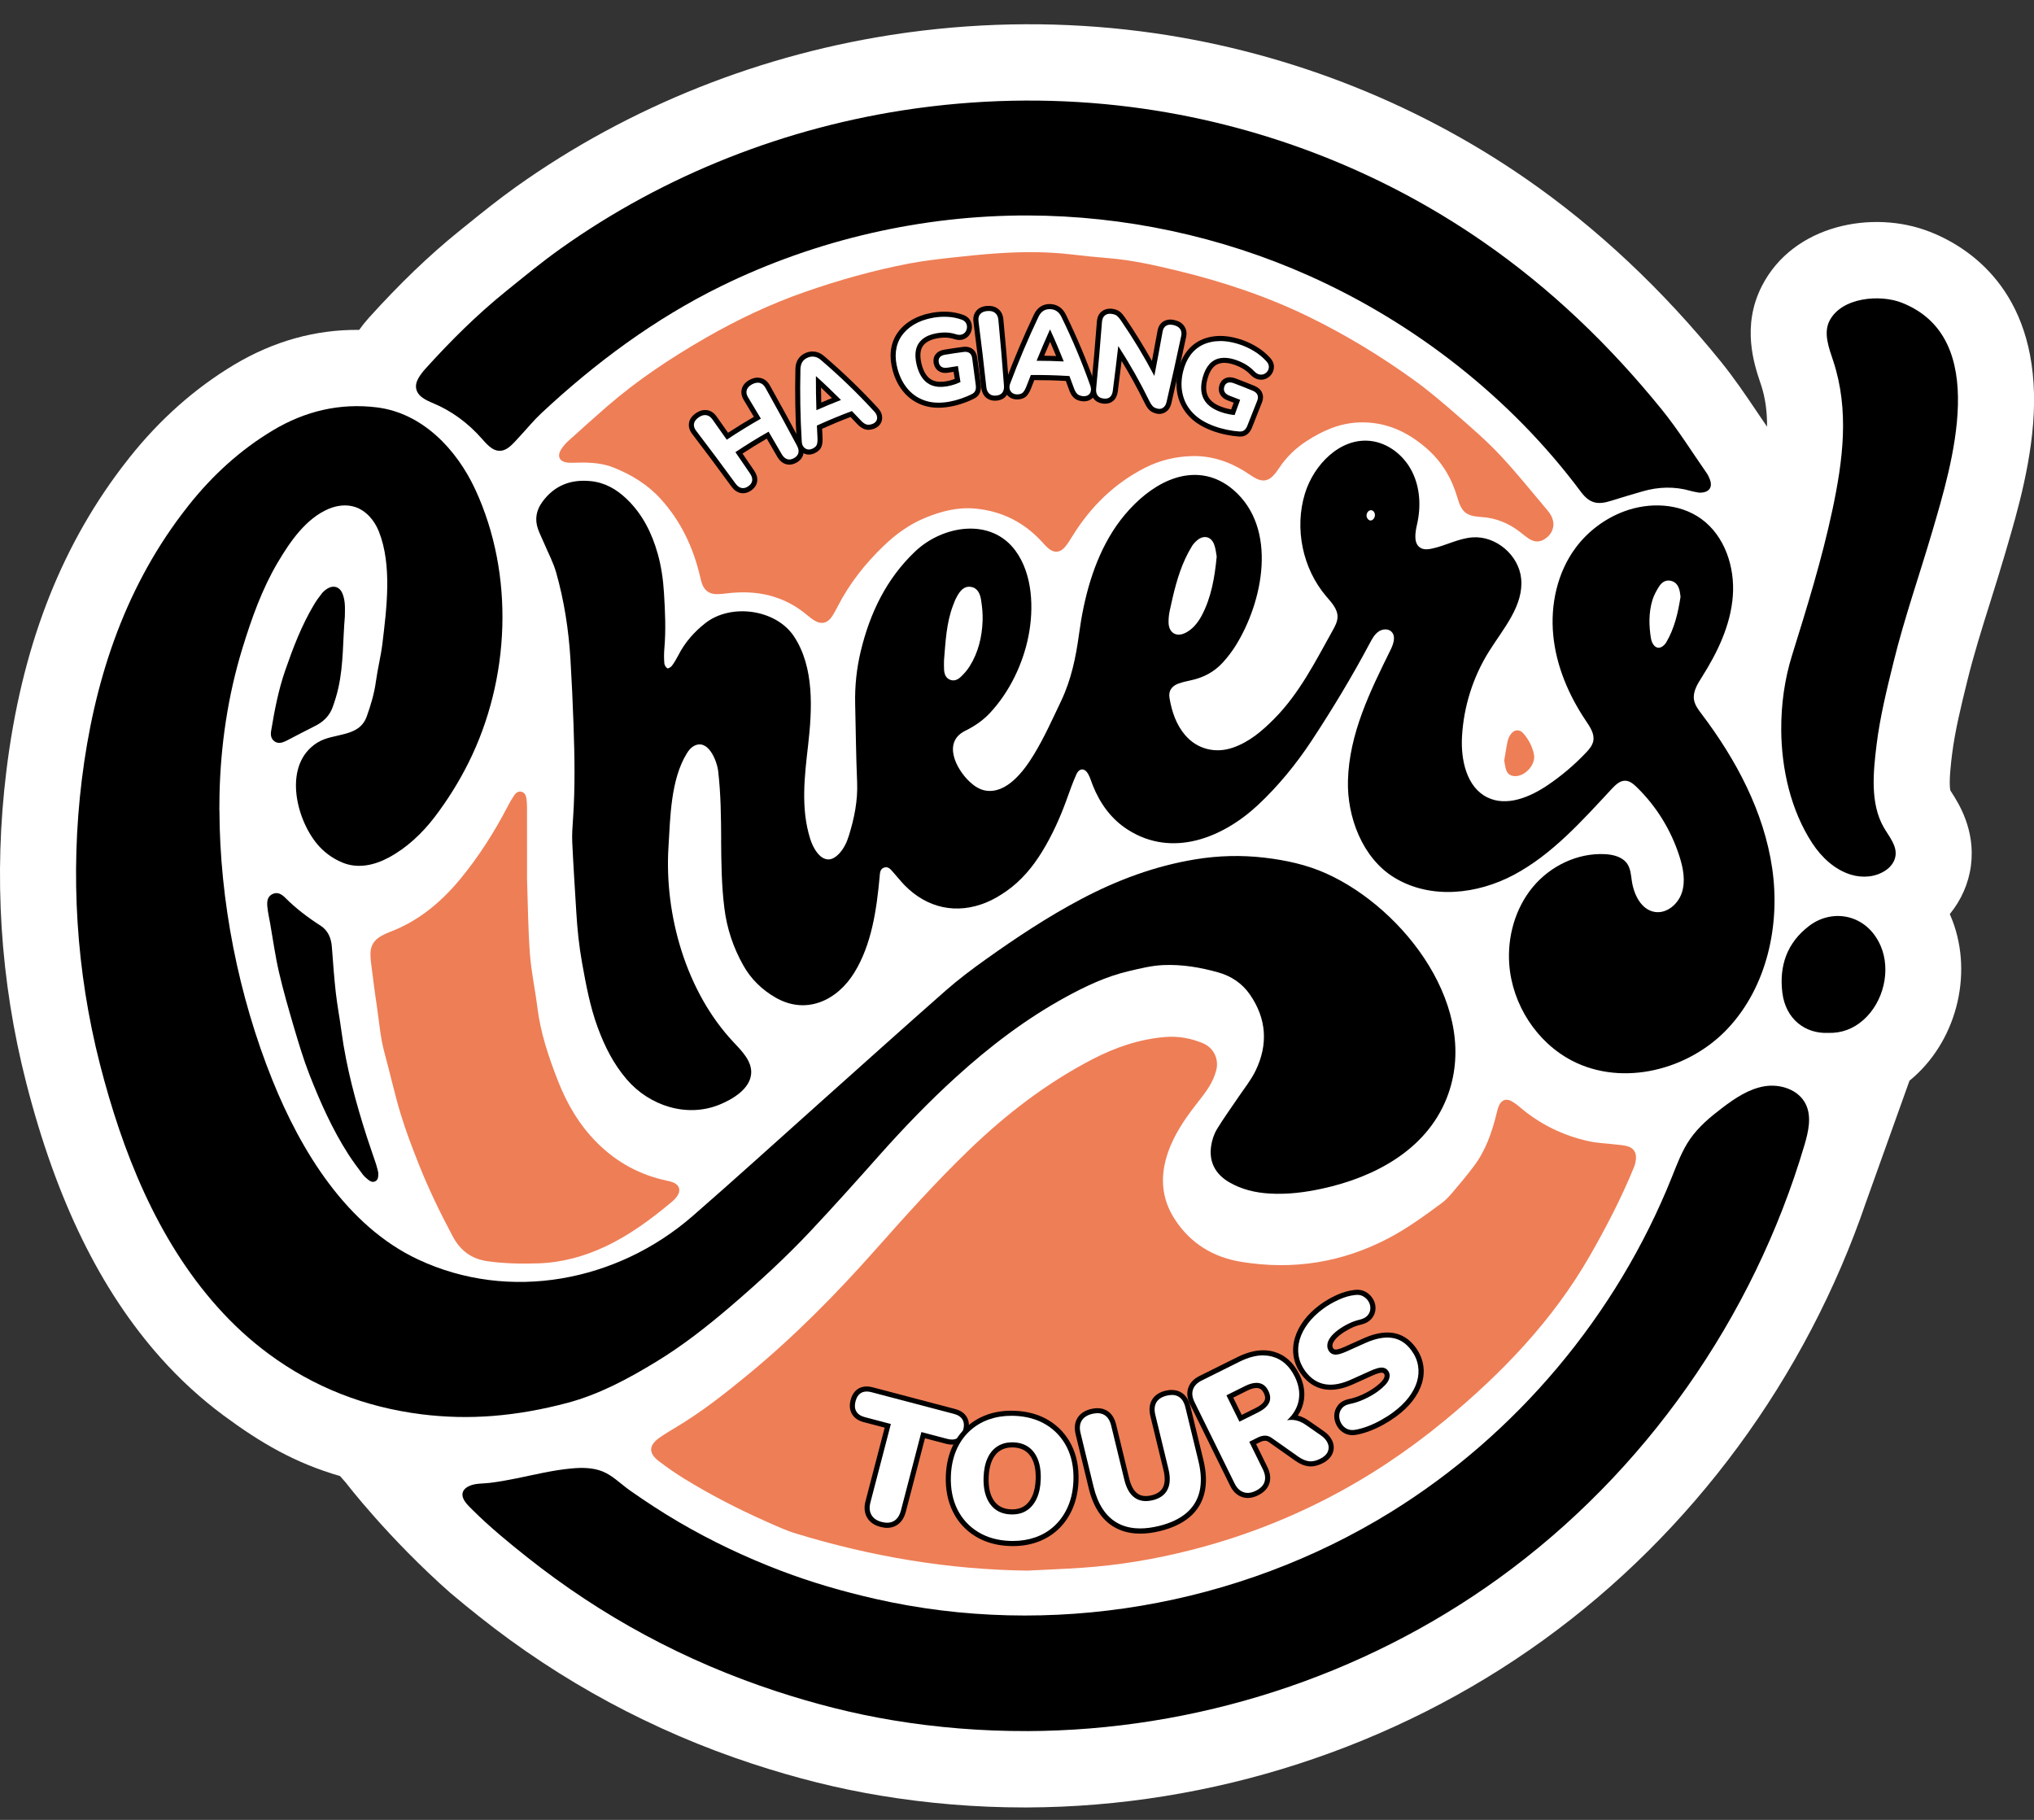 <svg width="76" height="68" viewBox="0 0 76 68" fill="none" xmlns="http://www.w3.org/2000/svg">
<rect x="0" y="0" width="76" height="68" fill="#333333" stroke="none"/>
<g id="Layer_1" clip-path="url(#clip0_6_1937)">
<path id="Vector" d="M72.09 8.655C69.998 7.834 67.009 8.378 65.83 10.691C65.067 12.189 65.543 13.611 65.772 14.294L65.806 14.396C65.965 14.88 66.029 15.392 66.026 15.943C65.897 15.756 65.769 15.566 65.632 15.364C65.225 14.76 64.804 14.136 64.301 13.514C62.115 10.813 59.667 8.515 57.023 6.684C52.77 3.738 47.792 1.831 42.627 1.171C39.767 0.806 36.847 0.818 33.949 1.21C33.866 1.222 33.783 1.233 33.699 1.245C28.496 1.988 23.516 3.968 19.299 6.969C18.619 7.452 17.993 7.959 17.387 8.449L17.136 8.652C16.04 9.537 14.945 10.589 13.785 11.872C13.653 12.018 13.532 12.17 13.421 12.326C11.796 12.309 10.228 12.744 8.749 13.628C7.288 14.503 5.972 15.668 4.84 17.094C4.734 17.228 4.628 17.363 4.529 17.495C2.199 20.582 0.797 24.276 0.24 28.789C-0.245 32.719 0.005 36.648 0.982 40.467C2.102 44.841 3.744 48.2 6.003 50.736C6.719 51.539 7.505 52.26 8.341 52.88C9.751 53.924 11.025 54.666 12.706 55.154L12.929 55.409C12.929 55.409 14.506 57.473 16.841 59.532C16.841 59.532 16.842 59.532 16.843 59.532C17.213 59.847 17.574 60.138 17.908 60.403C20.96 62.831 24.393 64.681 28.111 65.903C29.752 66.442 31.314 66.832 32.885 67.092C34.653 67.386 36.463 67.536 38.27 67.536C38.306 67.536 38.34 67.536 38.377 67.536C45.268 67.513 52.119 65.293 57.666 61.284C63.24 57.257 67.484 51.481 69.726 44.911L71.348 40.38C71.4 40.337 71.451 40.294 71.502 40.249C73.177 38.766 73.752 36.218 72.869 34.191C72.864 34.178 72.857 34.168 72.853 34.156C73.278 33.636 73.556 33.014 73.643 32.35C73.819 31.008 73.183 30.015 72.911 29.592C72.899 29.573 72.887 29.555 72.875 29.536C72.807 29.238 72.906 28.437 72.941 28.167C73.047 27.314 73.277 26.378 73.5 25.472L73.513 25.419C73.753 24.446 74.056 23.48 74.377 22.459C74.559 21.878 74.747 21.279 74.925 20.67L74.975 20.497C75.375 19.136 75.979 17.078 76.002 15.065C76.049 10.84 73.573 9.234 72.092 8.653L72.09 8.655Z" fill="white"/>
<g id="Group">
<path id="Vector_2" d="M26.947 31.383C26.941 30.522 26.935 29.662 26.833 28.805C26.788 28.429 26.453 27.563 25.909 27.885C25.802 27.948 25.724 28.051 25.659 28.158C25.06 29.135 25.045 30.54 24.977 31.654C24.82 34.196 25.642 37.062 27.403 38.935C27.724 39.277 28.108 39.659 28.066 40.128C28.016 40.696 27.369 41.076 26.891 41.272C25.67 41.775 24.273 41.322 23.426 40.341C22.924 39.76 22.592 39.096 22.33 38.382C22.044 37.602 21.896 36.793 21.749 35.978C21.637 35.352 21.571 34.724 21.534 34.092C21.481 33.218 21.423 32.346 21.382 31.472C21.368 31.177 21.392 30.878 21.412 30.582C21.492 29.411 21.471 28.24 21.429 27.067C21.401 26.258 21.364 25.448 21.315 24.638C21.248 23.538 21.081 22.452 20.781 21.392C20.675 21.017 20.485 20.666 20.333 20.304C20.258 20.127 20.17 19.955 20.105 19.775C19.972 19.407 20.038 19.061 20.267 18.75C20.715 18.137 21.328 17.903 22.068 17.977C22.602 18.029 23.038 18.282 23.418 18.646C24.006 19.211 24.357 19.914 24.576 20.692C24.711 21.174 24.78 21.667 24.81 22.162C24.853 22.851 24.884 23.541 24.824 24.232C24.808 24.416 24.808 24.602 24.823 24.785C24.827 24.852 24.88 24.937 24.936 24.971C24.966 24.989 25.07 24.927 25.107 24.876C25.197 24.754 25.275 24.623 25.344 24.488C25.589 24.006 25.935 23.613 26.356 23.283C27.312 22.534 28.992 22.762 29.666 23.778C30.435 24.937 30.346 26.517 30.196 27.833C30.062 28.994 29.914 30.203 30.272 31.34C30.433 31.852 30.846 32.434 31.35 31.9C31.53 31.71 31.639 31.478 31.716 31.23C31.921 30.577 32.055 29.915 32.026 29.22C31.984 28.25 31.977 27.279 31.953 26.309C31.937 25.639 32.007 24.973 32.163 24.327C32.506 22.907 33.12 21.624 34.197 20.603C35.214 19.638 37.02 19.318 37.945 20.581C38.59 21.461 38.633 22.744 38.427 23.777C38.221 24.81 37.725 25.849 36.994 26.636C36.73 26.92 36.414 27.135 36.066 27.306C35.21 27.729 35.718 28.733 36.24 29.219C36.406 29.373 36.602 29.503 36.825 29.54C37.618 29.673 38.267 28.793 38.624 28.206C39.017 27.561 39.324 26.873 39.648 26.193C40.026 25.399 40.2 24.56 40.317 23.696C40.498 22.355 40.853 20.988 41.586 19.837C42.275 18.757 43.556 17.579 44.932 17.765C45.363 17.823 45.759 18.023 46.087 18.306C47.759 19.747 47.191 22.494 46.167 24.129C46.028 24.352 45.864 24.563 45.688 24.757C45.366 25.111 44.959 25.323 44.491 25.421C44.335 25.455 44.178 25.488 44.029 25.543C43.775 25.637 43.652 25.821 43.699 26.087C43.786 26.59 43.945 27.071 44.281 27.466C44.73 27.993 45.407 28.162 46.064 27.937C46.679 27.726 47.155 27.316 47.605 26.864C48.551 25.913 49.153 24.71 49.799 23.55C49.885 23.395 49.974 23.23 49.977 23.052C49.981 22.751 49.748 22.51 49.553 22.281C48.671 21.246 48.361 19.749 48.757 18.447C49.09 17.354 50.082 16.347 51.21 16.476C51.873 16.552 52.458 17.019 52.76 17.618C53.062 18.216 53.099 18.927 52.95 19.581C52.877 19.901 52.803 20.325 53.092 20.479C53.213 20.544 53.361 20.529 53.495 20.501C54.017 20.392 54.5 20.113 55.032 20.078C55.901 20.022 56.747 20.743 56.837 21.613C56.941 22.628 56.17 23.485 55.631 24.349C55.036 25.301 54.688 26.407 54.627 27.53C54.58 28.399 54.799 29.416 55.577 29.796C56.301 30.15 57.166 29.787 57.833 29.335C58.347 28.987 58.823 28.583 59.252 28.133C59.376 28.004 59.5 27.86 59.533 27.683C59.583 27.418 59.414 27.166 59.263 26.942C58.617 25.985 58.148 24.889 58.037 23.738C57.925 22.588 58.19 21.38 58.882 20.457C59.339 19.846 59.976 19.371 60.69 19.106C61.629 18.758 62.747 18.799 63.561 19.384C64.445 20.019 64.831 21.191 64.746 22.279C64.662 23.366 64.172 24.382 63.589 25.302C63.427 25.557 63.25 25.84 63.295 26.14C63.326 26.344 63.458 26.517 63.583 26.682C64.87 28.383 65.91 30.332 66.218 32.446C66.525 34.561 66.024 36.859 64.569 38.419C63.115 39.979 60.642 40.614 58.75 39.639C57.421 38.954 56.506 37.537 56.394 36.041C56.316 35.012 56.613 33.944 57.269 33.15C57.925 32.355 58.95 31.86 59.977 31.916C60.29 31.933 60.634 32.021 60.807 32.284C60.926 32.465 60.94 32.694 60.972 32.909C61.045 33.42 61.318 33.988 61.825 34.074C62.271 34.151 62.703 33.786 62.843 33.353C62.983 32.92 62.895 32.447 62.757 32.013C62.448 31.032 61.893 30.128 61.156 29.412C61.036 29.295 60.896 29.176 60.728 29.172C60.529 29.166 60.366 29.325 60.228 29.471C59.115 30.666 58.006 31.92 56.568 32.687C55.205 33.414 53.463 33.623 52.098 32.791C50.904 32.063 50.328 30.518 50.366 29.163C50.414 27.405 51.196 25.829 51.957 24.284L51.961 24.276C52.068 24.06 52.164 23.77 51.99 23.602C51.864 23.478 51.646 23.501 51.502 23.604C51.358 23.707 51.27 23.869 51.187 24.025C50.515 25.288 49.787 26.494 49.001 27.688C48.435 28.546 47.748 29.386 46.996 30.086C45.675 31.315 43.796 32.06 42.141 31.002C41.523 30.607 41.107 30.031 40.834 29.352C40.777 29.211 40.736 29.061 40.664 28.929C40.535 28.691 40.329 28.689 40.218 28.935C40.08 29.242 39.969 29.56 39.855 29.877C39.611 30.55 39.319 31.199 38.945 31.811C38.59 32.392 38.161 32.908 37.602 33.299C37.368 33.463 37.116 33.612 36.852 33.721C35.743 34.176 34.641 33.937 33.798 33.075C33.653 32.927 33.526 32.759 33.386 32.606C33.291 32.502 33.2 32.359 33.03 32.419C32.877 32.473 32.879 32.629 32.867 32.765C32.755 33.975 32.573 35.279 31.927 36.333C31.282 37.388 30.119 37.936 28.971 37.27C28.471 36.98 28.064 36.588 27.777 36.078C27.398 35.407 27.16 34.695 27.065 33.925C26.959 33.078 26.951 32.228 26.944 31.378L26.947 31.383ZM45.462 20.795C45.439 20.681 45.426 20.501 45.365 20.34C45.25 20.041 44.973 19.982 44.728 20.191C44.656 20.253 44.588 20.325 44.538 20.406C44.447 20.556 44.363 20.711 44.289 20.871C44.004 21.486 43.853 22.143 43.71 22.802C43.678 22.949 43.66 23.104 43.663 23.255C43.669 23.647 43.953 23.821 44.301 23.644C44.426 23.58 44.543 23.486 44.639 23.381C44.745 23.264 44.836 23.127 44.91 22.986C45.257 22.32 45.385 21.596 45.462 20.794L45.462 20.795ZM35.273 24.665C35.273 24.785 35.266 24.906 35.275 25.026C35.287 25.183 35.333 25.329 35.494 25.397C35.658 25.465 35.797 25.391 35.907 25.284C36.028 25.169 36.14 25.041 36.228 24.9C36.556 24.378 36.694 23.796 36.715 23.188C36.724 22.926 36.697 22.66 36.655 22.401C36.619 22.183 36.525 21.965 36.275 21.929C36.014 21.891 35.872 22.083 35.759 22.284C35.696 22.395 35.649 22.515 35.605 22.635C35.359 23.289 35.331 23.981 35.273 24.665ZM62.792 22.3C62.784 22.236 62.778 22.172 62.766 22.109C62.726 21.908 62.635 21.742 62.418 21.699C62.219 21.66 62.078 21.773 61.982 21.928C61.886 22.082 61.795 22.248 61.743 22.42C61.599 22.896 61.609 23.382 61.69 23.868C61.7 23.923 61.718 23.978 61.743 24.026C61.848 24.234 62.025 24.261 62.184 24.097C62.212 24.068 62.239 24.037 62.258 24.003C62.568 23.476 62.7 22.894 62.793 22.299L62.792 22.3ZM51.22 19.064C51.134 19.067 51.057 19.165 51.061 19.268C51.065 19.364 51.138 19.451 51.216 19.448C51.299 19.446 51.376 19.344 51.374 19.241C51.372 19.142 51.302 19.061 51.221 19.064H51.22Z" fill="black"/>
<path id="Vector_3" d="M8.199 30.261C8.207 33.656 8.911 37.209 10.178 40.357C11.24 42.998 12.953 45.809 15.618 47.059C19.047 48.667 23.067 47.883 25.875 45.442C27.463 44.061 29.021 42.643 30.592 41.24C32.169 39.832 33.74 38.418 35.327 37.021C35.8 36.605 36.307 36.222 36.821 35.856C37.968 35.038 39.141 34.26 40.388 33.6C41.74 32.884 43.157 32.356 44.667 32.109C45.521 31.969 46.385 31.946 47.246 32.047C48.042 32.14 48.824 32.309 49.557 32.639C52.481 33.955 55.374 37.721 54.052 41.041C53.279 42.981 51.341 43.993 49.406 44.413C48.754 44.555 48.1 44.637 47.434 44.597C46.902 44.565 46.39 44.445 45.926 44.173C45.413 43.872 45.167 43.419 45.254 42.822C45.285 42.605 45.359 42.379 45.471 42.192C45.719 41.781 46.005 41.394 46.272 40.995C46.491 40.669 46.744 40.36 46.913 40.01C47.389 39.03 47.328 38.066 46.704 37.163C46.412 36.741 46.001 36.467 45.506 36.33C44.842 36.145 44.17 36.031 43.474 36.06C43.02 36.079 42.589 36.19 42.156 36.292C41.333 36.487 40.573 36.845 39.835 37.248C38.332 38.068 36.98 39.1 35.713 40.252C34.71 41.163 33.772 42.138 32.871 43.151C32.015 44.115 31.154 45.076 30.271 46.015C29.337 47.008 28.333 47.926 27.298 48.813C26.414 49.569 25.501 50.285 24.508 50.888C23.46 51.525 22.381 52.106 21.189 52.422C20.278 52.663 19.352 52.833 18.41 52.907C17.522 52.977 16.637 52.956 15.756 52.846C13.655 52.583 11.733 51.844 10.026 50.579C9.331 50.064 8.697 49.478 8.118 48.828C5.855 46.288 4.567 43.017 3.731 39.752C2.848 36.298 2.621 32.676 3.057 29.136C3.5 25.541 4.594 22.127 6.79 19.217C6.877 19.101 6.966 18.986 7.057 18.872C7.942 17.758 8.979 16.809 10.2 16.078C11.396 15.363 12.692 15.05 14.082 15.222C15.782 15.433 17.062 16.787 17.757 18.286C19.237 21.477 19.06 25.392 17.502 28.506C17.147 29.217 16.724 29.893 16.244 30.524C15.78 31.134 15.195 31.685 14.517 32.047C13.98 32.333 13.364 32.47 12.787 32.227C12.417 32.071 12.103 31.841 11.848 31.535C11.039 30.559 10.572 28.551 11.858 27.748C12.476 27.362 13.412 27.579 13.704 26.769C13.856 26.345 13.983 25.918 14.045 25.469C14.109 24.993 14.231 24.524 14.289 24.047C14.446 22.74 14.657 21.116 14.156 19.858C13.995 19.452 13.684 19.077 13.259 18.941C12.941 18.839 12.589 18.884 12.28 19.014C11.427 19.375 10.834 20.245 10.378 21.016C9.791 22.008 9.401 23.108 9.063 24.207C8.516 25.985 8.242 27.843 8.202 29.701C8.198 29.888 8.196 30.075 8.196 30.262L8.199 30.261Z" fill="black"/>
<path id="Vector_4" d="M38.44 58.687C35.47 58.656 32.573 58.165 29.738 57.3C29.365 57.186 29.007 57.02 28.649 56.861C27.589 56.391 26.558 55.861 25.569 55.253C25.242 55.052 24.926 54.832 24.621 54.6C24.224 54.298 24.235 54.005 24.644 53.718C24.853 53.572 25.074 53.441 25.294 53.309C26.228 52.747 27.083 52.076 27.925 51.383C29.662 49.955 31.236 48.361 32.725 46.681C33.852 45.41 34.986 44.146 36.21 42.967C37.601 41.626 39.117 40.459 40.837 39.57C41.684 39.132 42.571 38.83 43.522 38.749C44.011 38.707 44.497 38.791 44.951 38.983C45.35 39.152 45.554 39.575 45.444 39.995C45.388 40.209 45.292 40.419 45.177 40.607C45.026 40.852 44.841 41.075 44.665 41.304C44.251 41.838 43.875 42.4 43.649 43.04C43.34 43.917 43.377 44.769 43.904 45.572C44.495 46.474 45.343 46.98 46.378 47.149C48.314 47.466 50.161 47.176 51.905 46.254C52.601 45.886 53.233 45.424 53.864 44.958C54.004 44.855 54.129 44.725 54.242 44.592C54.523 44.263 54.802 43.932 55.062 43.586C55.516 42.988 55.754 42.291 55.929 41.568C55.952 41.467 55.98 41.365 56.028 41.274C56.121 41.101 56.28 41.045 56.454 41.133C56.58 41.198 56.695 41.289 56.804 41.382C57.552 42.015 58.408 42.431 59.359 42.641C59.684 42.712 60.023 42.723 60.356 42.763C60.498 42.78 60.644 42.787 60.782 42.822C61.037 42.887 61.154 43.059 61.125 43.322C61.114 43.424 61.088 43.528 61.049 43.623C60.584 44.761 60.02 45.847 59.41 46.913C58.016 49.344 56.112 51.319 53.977 53.082C51.172 55.398 48.011 57.026 44.485 57.922C43.151 58.261 41.797 58.488 40.424 58.58C39.763 58.625 39.1 58.651 38.439 58.684L38.44 58.687Z" fill="#EE7E56"/>
<path id="Vector_5" d="M58.044 19.61C58.031 19.842 57.905 20.03 57.694 20.157C57.493 20.278 57.294 20.242 57.108 20.117C57.002 20.046 56.903 19.963 56.803 19.884C56.376 19.548 55.895 19.353 55.353 19.318C54.789 19.282 54.617 19.151 54.456 18.596C54.247 17.875 53.878 17.256 53.316 16.763C52.586 16.124 51.756 15.744 50.764 15.785C50.044 15.815 49.414 16.097 48.825 16.478C48.411 16.744 48.06 17.084 47.787 17.499C47.752 17.552 47.715 17.604 47.675 17.656C47.418 17.991 47.184 18.038 46.827 17.821C46.718 17.755 46.615 17.678 46.506 17.611C45.893 17.231 45.23 17.018 44.507 17.043C43.903 17.063 43.322 17.204 42.779 17.481C41.646 18.06 40.769 18.917 40.095 19.994C40.001 20.143 39.912 20.297 39.8 20.431C39.605 20.662 39.377 20.671 39.151 20.473C39.085 20.415 39.027 20.348 38.968 20.283C38.29 19.533 37.461 19.1 36.445 19.004C35.783 18.942 35.178 19.101 34.582 19.344C33.99 19.584 33.478 19.954 33.018 20.397C32.332 21.056 31.747 21.794 31.308 22.645C31.235 22.787 31.161 22.931 31.069 23.061C30.903 23.294 30.684 23.336 30.44 23.191C30.344 23.134 30.255 23.064 30.17 22.992C29.294 22.252 28.277 22.035 27.165 22.171C27.03 22.187 26.894 22.202 26.76 22.2C26.512 22.195 26.335 22.073 26.243 21.84C26.205 21.744 26.181 21.642 26.158 21.541C25.905 20.459 25.444 19.483 24.698 18.655C24.211 18.115 23.606 17.743 22.939 17.475C22.524 17.308 22.085 17.278 21.643 17.285C21.5 17.288 21.355 17.299 21.213 17.285C20.912 17.259 20.805 17.053 20.964 16.798C21.035 16.684 21.125 16.577 21.225 16.486C21.705 16.05 22.187 15.617 22.676 15.192C23.816 14.201 25.072 13.371 26.375 12.62C27.554 11.942 28.781 11.361 30.069 10.911C31.345 10.465 32.643 10.1 33.969 9.847C34.47 9.751 34.979 9.691 35.486 9.634C36.089 9.566 36.693 9.504 37.298 9.464C38.216 9.403 39.133 9.4 40.05 9.509C40.501 9.562 40.955 9.609 41.408 9.645C42.279 9.715 43.128 9.905 43.974 10.109C45.671 10.519 47.318 11.065 48.893 11.832C50.277 12.507 51.588 13.303 52.835 14.203C53.398 14.609 53.929 15.064 54.453 15.521C55.002 16 55.556 16.479 56.053 17.01C56.671 17.668 57.237 18.378 57.821 19.07C57.945 19.217 58.042 19.385 58.046 19.612L58.044 19.61Z" fill="#EE7E56"/>
<path id="Vector_6" d="M38.369 64.682C36.691 64.687 35.012 64.553 33.351 64.277C31.868 64.031 30.423 63.659 28.996 63.191C25.59 62.072 22.482 60.401 19.672 58.166C18.983 57.618 18.302 57.059 17.676 56.437C17.574 56.335 17.467 56.236 17.383 56.12C17.22 55.894 17.241 55.672 17.508 55.537C17.745 55.416 18.037 55.44 18.295 55.409C18.631 55.369 18.965 55.307 19.297 55.24C19.98 55.101 20.66 54.932 21.355 54.869C21.734 54.833 22.14 54.835 22.5 54.975C22.886 55.125 23.205 55.459 23.542 55.694C24.136 56.11 24.74 56.508 25.366 56.873C26.586 57.587 27.867 58.192 29.187 58.695C30.331 59.13 31.502 59.468 32.695 59.74C39.226 61.228 46.269 60.022 51.969 56.498C56.67 53.59 60.408 49.136 62.467 43.988C62.663 43.5 62.846 43 63.144 42.568C63.466 42.101 63.908 41.732 64.359 41.39C64.833 41.031 65.348 40.684 65.935 40.588C66.522 40.492 67.198 40.714 67.466 41.247C67.703 41.719 67.571 42.285 67.421 42.792C65.51 49.248 61.453 55.035 56.008 58.97C50.895 62.664 44.663 64.664 38.368 64.683L38.369 64.682Z" fill="black"/>
<path id="Vector_7" d="M63.484 18.408C63.414 18.393 63.287 18.376 63.165 18.341C62.563 18.168 61.965 18.188 61.37 18.361C60.978 18.474 60.587 18.589 60.2 18.712C59.686 18.876 59.391 18.808 59.064 18.37C56.459 14.874 52.871 12.073 48.909 10.302C45.614 8.829 42.012 8.061 38.406 8.051C34.466 8.042 30.499 8.948 26.941 10.694C24.46 11.912 22.242 13.558 20.224 15.443C19.938 15.71 19.69 16.018 19.422 16.304C19.292 16.444 19.168 16.595 19.017 16.711C18.774 16.901 18.53 16.886 18.295 16.689C18.192 16.603 18.099 16.5 18.01 16.398C17.488 15.805 16.872 15.346 16.139 15.047C16.022 14.999 15.905 14.941 15.8 14.869C15.531 14.684 15.47 14.417 15.632 14.134C15.703 14.011 15.792 13.894 15.888 13.787C16.829 12.745 17.821 11.757 18.915 10.875C19.581 10.337 20.243 9.791 20.94 9.295C24.831 6.526 29.382 4.742 34.099 4.068C34.176 4.057 34.253 4.047 34.33 4.036C36.96 3.68 39.637 3.663 42.27 4C46.975 4.601 51.507 6.326 55.413 9.032C57.953 10.79 60.157 12.913 62.099 15.312C62.703 16.058 63.214 16.879 63.763 17.668C63.817 17.745 63.861 17.835 63.893 17.924C63.999 18.22 63.855 18.417 63.485 18.409L63.484 18.408Z" fill="black"/>
<path id="Vector_8" d="M19.694 32.892C19.724 33.764 19.731 34.705 19.8 35.64C19.849 36.31 19.996 36.971 20.078 37.639C20.195 38.588 20.495 39.481 20.839 40.364C21.18 41.239 21.644 42.036 22.315 42.705C23.044 43.433 23.908 43.9 24.91 44.115C25.003 44.135 25.099 44.155 25.183 44.196C25.381 44.291 25.437 44.468 25.326 44.656C25.273 44.743 25.201 44.824 25.123 44.89C24.349 45.54 23.542 46.141 22.623 46.574C21.827 46.949 20.992 47.177 20.11 47.206C19.479 47.227 18.851 47.214 18.222 47.127C17.614 47.042 17.198 46.728 16.914 46.194C16.451 45.324 16.02 44.437 15.655 43.52C15.407 42.895 15.165 42.265 14.97 41.622C14.742 40.871 14.576 40.102 14.368 39.345C14.209 38.762 14.166 38.16 14.077 37.567C13.996 37.036 13.932 36.502 13.863 35.97C13.85 35.867 13.844 35.763 13.842 35.659C13.835 35.348 13.976 35.12 14.245 34.974C14.344 34.92 14.444 34.869 14.548 34.83C15.618 34.427 16.467 33.728 17.189 32.855C17.886 32.011 18.471 31.094 18.974 30.123C19.047 29.981 19.128 29.841 19.218 29.711C19.277 29.624 19.366 29.557 19.483 29.584C19.6 29.612 19.648 29.713 19.666 29.817C19.686 29.934 19.692 30.055 19.692 30.175C19.694 31.058 19.693 31.941 19.693 32.891L19.694 32.892Z" fill="#EE7E56"/>
<path id="Vector_9" d="M66.556 27.279C66.548 26.317 66.687 25.362 66.956 24.497C67.512 22.714 68.077 20.891 68.469 19.048C68.861 17.202 69.105 15.331 68.502 13.498C68.339 13.004 68.123 12.452 68.358 11.989C68.81 11.102 70.254 10.994 71.057 11.31C74.407 12.626 72.927 17.37 72.198 19.862C71.72 21.491 71.159 23.082 70.754 24.731C70.507 25.732 70.249 26.772 70.12 27.81C69.992 28.849 69.871 30.026 70.391 30.924C70.585 31.259 70.877 31.589 70.826 31.973C70.796 32.198 70.647 32.394 70.459 32.52C70.08 32.777 69.594 32.814 69.162 32.683C68.559 32.499 68.068 32.042 67.72 31.514C66.913 30.286 66.566 28.733 66.555 27.279H66.556Z" fill="black"/>
<path id="Vector_10" d="M14.135 43.816C14.135 43.98 14.132 44.087 14.018 44.141C13.915 44.19 13.83 44.138 13.754 44.078C13.679 44.019 13.606 43.953 13.549 43.877C13.368 43.634 13.183 43.391 13.019 43.135C12.415 42.194 11.962 41.176 11.556 40.138C11.336 39.572 11.161 38.986 10.988 38.403C10.785 37.712 10.585 37.019 10.422 36.318C10.285 35.725 10.203 35.12 10.097 34.52C10.059 34.307 10.011 34.095 9.99 33.881C9.972 33.695 9.983 33.498 10.186 33.404C10.378 33.316 10.534 33.42 10.66 33.547C11.057 33.946 11.502 34.282 11.975 34.586C12.258 34.767 12.374 35.051 12.4 35.381C12.444 35.948 12.482 36.516 12.546 37.082C12.601 37.567 12.694 38.048 12.758 38.533C12.94 39.888 13.295 41.201 13.713 42.499C13.821 42.834 13.942 43.166 14.052 43.501C14.092 43.621 14.117 43.747 14.135 43.817V43.816Z" fill="black"/>
<path id="Vector_11" d="M68.303 38.594C67.451 38.63 66.721 38.08 66.598 37.096C66.472 36.091 66.771 35.223 67.603 34.593C68.484 33.927 69.755 34.164 70.268 35.338C70.667 36.256 70.374 37.447 69.626 38.11C69.242 38.45 68.797 38.611 68.303 38.594Z" fill="black"/>
<path id="Vector_12" d="M12.884 23.051C12.808 23.935 12.838 24.83 12.643 25.703C12.589 25.944 12.517 26.183 12.433 26.415C12.318 26.739 12.091 26.967 11.784 27.12C11.427 27.297 11.076 27.485 10.722 27.668C10.701 27.679 10.679 27.689 10.657 27.699C10.521 27.762 10.379 27.793 10.249 27.695C10.12 27.597 10.106 27.451 10.132 27.302C10.258 26.544 10.402 25.788 10.654 25.059C10.948 24.211 11.267 23.373 11.728 22.6C11.818 22.449 11.92 22.305 12.03 22.168C12.089 22.095 12.167 22.032 12.249 21.984C12.464 21.86 12.684 21.925 12.786 22.154C12.84 22.274 12.869 22.413 12.881 22.547C12.897 22.713 12.885 22.882 12.885 23.051H12.884Z" fill="black"/>
<path id="Vector_13" d="M56.205 28.418C56.248 28.169 56.281 27.931 56.331 27.697C56.351 27.606 56.394 27.514 56.447 27.437C56.572 27.258 56.774 27.237 56.916 27.399C57.118 27.631 57.264 27.903 57.318 28.206C57.382 28.572 56.994 28.998 56.622 29.001C56.46 29.002 56.338 28.931 56.283 28.784C56.239 28.667 56.229 28.537 56.205 28.418Z" fill="#EE7E56"/>
<g id="Group_2">
<g id="Group_3">
<path id="Vector_14" d="M27.763 18.332C27.737 18.332 27.713 18.329 27.687 18.324C27.583 18.302 27.489 18.236 27.411 18.127C26.929 17.466 26.432 16.801 25.935 16.15C25.85 16.04 25.817 15.926 25.838 15.813C25.858 15.701 25.93 15.6 26.052 15.515C26.15 15.447 26.248 15.412 26.344 15.412C26.363 15.412 26.383 15.414 26.402 15.417C26.517 15.434 26.616 15.501 26.696 15.612C26.858 15.841 27.019 16.069 27.179 16.297C27.543 16.057 27.919 15.825 28.299 15.607C28.157 15.368 28.014 15.13 27.87 14.893C27.798 14.774 27.777 14.658 27.809 14.549C27.84 14.439 27.921 14.348 28.049 14.278C28.14 14.229 28.227 14.203 28.31 14.203C28.345 14.203 28.379 14.208 28.411 14.216C28.524 14.247 28.615 14.323 28.682 14.443C29.084 15.159 29.482 15.89 29.867 16.614C29.93 16.733 29.948 16.846 29.922 16.95C29.896 17.057 29.823 17.142 29.708 17.205C29.636 17.244 29.564 17.264 29.495 17.264C29.456 17.264 29.418 17.258 29.381 17.246C29.28 17.212 29.194 17.137 29.127 17.02C28.98 16.766 28.834 16.512 28.685 16.258C28.322 16.467 27.961 16.689 27.611 16.92C27.777 17.16 27.942 17.402 28.107 17.644C28.181 17.755 28.213 17.865 28.199 17.969C28.185 18.077 28.123 18.17 28.014 18.246C27.93 18.303 27.846 18.333 27.764 18.333L27.763 18.332Z" fill="white"/>
<path id="Vector_15" d="M28.311 14.299C28.338 14.299 28.363 14.302 28.388 14.308C28.475 14.332 28.546 14.392 28.6 14.489C29.002 15.208 29.397 15.931 29.783 16.659C29.835 16.756 29.851 16.846 29.831 16.926C29.811 17.006 29.754 17.07 29.662 17.121C29.603 17.152 29.548 17.169 29.494 17.169C29.466 17.169 29.438 17.164 29.41 17.155C29.332 17.128 29.265 17.068 29.209 16.971C29.047 16.69 28.884 16.409 28.719 16.13C28.297 16.369 27.883 16.624 27.479 16.895C27.663 17.162 27.846 17.429 28.028 17.698C28.09 17.791 28.116 17.877 28.105 17.958C28.094 18.039 28.046 18.11 27.959 18.169C27.892 18.216 27.826 18.239 27.763 18.239C27.744 18.239 27.726 18.237 27.707 18.233C27.626 18.216 27.553 18.163 27.486 18.073C27.002 17.407 26.509 16.748 26.009 16.093C25.942 16.005 25.916 15.917 25.931 15.831C25.946 15.744 26.005 15.665 26.106 15.595C26.188 15.538 26.268 15.509 26.344 15.509C26.359 15.509 26.374 15.51 26.388 15.513C26.478 15.526 26.555 15.579 26.619 15.67C26.799 15.923 26.977 16.176 27.155 16.43C27.571 16.152 27.997 15.89 28.43 15.643C28.272 15.377 28.112 15.11 27.951 14.845C27.893 14.75 27.877 14.66 27.901 14.576C27.926 14.492 27.99 14.42 28.095 14.363C28.172 14.321 28.245 14.3 28.311 14.3M28.311 14.109C28.213 14.109 28.109 14.139 28.004 14.196C27.854 14.278 27.758 14.388 27.719 14.523C27.692 14.617 27.682 14.767 27.79 14.945C27.917 15.153 28.044 15.364 28.169 15.575C27.843 15.764 27.52 15.964 27.204 16.17C27.061 15.966 26.916 15.761 26.773 15.559C26.678 15.425 26.559 15.346 26.418 15.325C26.393 15.322 26.368 15.32 26.345 15.32C26.229 15.32 26.113 15.36 25.999 15.44C25.855 15.54 25.77 15.66 25.745 15.798C25.728 15.895 25.734 16.046 25.86 16.21C26.357 16.86 26.853 17.524 27.335 18.186C27.429 18.314 27.54 18.392 27.668 18.42C27.699 18.426 27.731 18.43 27.763 18.43C27.865 18.43 27.967 18.396 28.066 18.328C28.198 18.236 28.274 18.12 28.292 17.984C28.309 17.855 28.272 17.723 28.184 17.593C28.038 17.378 27.892 17.162 27.744 16.948C28.04 16.754 28.344 16.567 28.65 16.389C28.783 16.616 28.915 16.844 29.044 17.069C29.122 17.206 29.226 17.296 29.35 17.338C29.396 17.353 29.444 17.362 29.494 17.362C29.579 17.362 29.665 17.338 29.752 17.291C29.892 17.215 29.98 17.11 30.014 16.976C30.047 16.849 30.025 16.713 29.951 16.573C29.566 15.847 29.167 15.116 28.765 14.4C28.685 14.257 28.575 14.165 28.437 14.128C28.396 14.118 28.354 14.112 28.311 14.112V14.109Z" fill="black"/>
</g>
<g id="Group_4">
<path id="Vector_16" d="M30.23 16.893C30.207 16.893 30.185 16.891 30.163 16.886C30.081 16.87 30.011 16.826 29.956 16.757C29.902 16.689 29.872 16.601 29.869 16.494C29.815 15.604 29.799 14.692 29.819 13.789C29.824 13.66 29.854 13.553 29.91 13.469C29.966 13.385 30.047 13.319 30.151 13.276C30.223 13.246 30.297 13.23 30.369 13.23C30.399 13.23 30.43 13.233 30.459 13.239C30.561 13.257 30.66 13.309 30.757 13.395C31.455 13.995 32.122 14.638 32.736 15.308C32.808 15.383 32.853 15.465 32.867 15.549C32.883 15.64 32.867 15.722 32.82 15.792C32.774 15.859 32.706 15.908 32.615 15.938C32.558 15.957 32.504 15.968 32.453 15.968C32.406 15.968 32.361 15.959 32.319 15.941C32.241 15.909 32.164 15.848 32.081 15.757C31.993 15.662 31.902 15.567 31.81 15.472C31.412 15.622 31.014 15.787 30.625 15.963C30.631 16.093 30.636 16.222 30.644 16.351C30.651 16.475 30.641 16.571 30.616 16.645C30.585 16.728 30.518 16.797 30.417 16.846C30.352 16.878 30.29 16.894 30.229 16.894L30.23 16.893ZM30.586 14.267C30.586 14.561 30.592 14.863 30.6 15.184C30.817 15.089 31.038 14.997 31.259 14.911C31.028 14.681 30.806 14.468 30.586 14.267Z" fill="white"/>
<path id="Vector_17" d="M30.363 13.324C30.388 13.324 30.414 13.326 30.438 13.331C30.523 13.346 30.606 13.391 30.689 13.465C31.395 14.07 32.053 14.707 32.662 15.371C32.723 15.434 32.758 15.499 32.769 15.564C32.781 15.63 32.769 15.687 32.737 15.736C32.704 15.786 32.652 15.822 32.581 15.847C32.534 15.863 32.49 15.87 32.449 15.87C32.414 15.87 32.381 15.864 32.351 15.851C32.286 15.825 32.219 15.771 32.147 15.691C32.044 15.58 31.937 15.47 31.831 15.359C31.389 15.524 30.952 15.705 30.523 15.901C30.53 16.052 30.537 16.203 30.545 16.354C30.551 16.464 30.543 16.55 30.522 16.61C30.5 16.67 30.45 16.719 30.37 16.758C30.319 16.783 30.271 16.796 30.224 16.796C30.208 16.796 30.191 16.794 30.176 16.791C30.116 16.779 30.065 16.748 30.024 16.696C29.983 16.645 29.96 16.575 29.957 16.489C29.903 15.596 29.887 14.696 29.908 13.789C29.912 13.679 29.938 13.589 29.983 13.52C30.028 13.451 30.095 13.398 30.181 13.362C30.241 13.336 30.302 13.324 30.362 13.324M30.504 15.327C30.807 15.192 31.113 15.065 31.423 14.945C31.123 14.644 30.814 14.348 30.494 14.059C30.491 14.06 30.488 14.062 30.486 14.062C30.484 14.485 30.491 14.906 30.505 15.326M30.363 13.133C30.278 13.133 30.192 13.151 30.109 13.185C29.988 13.236 29.892 13.313 29.826 13.414C29.76 13.512 29.724 13.636 29.72 13.782C29.699 14.691 29.715 15.604 29.769 16.499C29.774 16.622 29.81 16.73 29.876 16.813C29.944 16.9 30.036 16.956 30.139 16.977C30.167 16.983 30.195 16.985 30.224 16.985C30.299 16.985 30.377 16.966 30.453 16.928C30.578 16.867 30.662 16.782 30.7 16.673C30.73 16.588 30.741 16.48 30.734 16.342C30.727 16.235 30.722 16.127 30.718 16.021C31.066 15.864 31.423 15.716 31.781 15.581C31.857 15.66 31.934 15.741 32.008 15.821C32.098 15.921 32.187 15.989 32.278 16.027C32.331 16.049 32.389 16.061 32.448 16.061C32.508 16.061 32.573 16.049 32.641 16.026C32.751 15.989 32.836 15.927 32.892 15.843C32.953 15.752 32.975 15.645 32.955 15.531C32.937 15.427 32.884 15.329 32.798 15.239C32.182 14.569 31.513 13.923 30.81 13.319C30.703 13.224 30.588 13.164 30.47 13.143C30.434 13.137 30.398 13.134 30.362 13.134L30.363 13.133ZM30.686 15.04C30.682 14.848 30.679 14.664 30.677 14.483C30.81 14.609 30.946 14.738 31.084 14.874C30.951 14.927 30.818 14.983 30.686 15.04Z" fill="black"/>
</g>
<g id="Group_5">
<path id="Vector_18" d="M34.954 15.14C34.819 15.132 34.69 15.109 34.569 15.071C34.298 14.987 34.065 14.839 33.875 14.628C33.683 14.415 33.541 14.148 33.453 13.832C33.382 13.581 33.358 13.344 33.383 13.126C33.408 12.9 33.482 12.693 33.603 12.513C33.725 12.331 33.893 12.174 34.104 12.047C34.316 11.92 34.57 11.83 34.86 11.779C35.038 11.748 35.223 11.736 35.408 11.745L35.432 11.746C35.611 11.757 35.789 11.794 35.962 11.855C36.055 11.888 36.124 11.941 36.167 12.009C36.209 12.075 36.229 12.15 36.226 12.23C36.223 12.309 36.201 12.381 36.159 12.444C36.115 12.511 36.054 12.56 35.975 12.587C35.931 12.604 35.881 12.609 35.827 12.606C35.788 12.604 35.748 12.597 35.705 12.585C35.6 12.549 35.494 12.528 35.385 12.522C35.266 12.514 35.144 12.523 35.016 12.546C34.814 12.582 34.651 12.648 34.533 12.744C34.419 12.836 34.35 12.949 34.318 13.091C34.287 13.236 34.295 13.411 34.344 13.612C34.416 13.906 34.539 14.116 34.712 14.237C34.817 14.311 34.94 14.351 35.086 14.36C35.174 14.365 35.272 14.358 35.377 14.341C35.473 14.325 35.571 14.298 35.67 14.263C35.706 14.251 35.743 14.236 35.783 14.218C35.761 14.074 35.738 13.93 35.715 13.785C35.614 13.8 35.514 13.816 35.413 13.833C35.372 13.84 35.334 13.841 35.298 13.839C35.236 13.836 35.18 13.819 35.134 13.789C35.056 13.739 35.007 13.664 34.986 13.562C34.965 13.456 34.983 13.366 35.04 13.293C35.095 13.224 35.18 13.179 35.293 13.16C35.528 13.122 35.766 13.086 36.003 13.055C36.038 13.051 36.07 13.05 36.1 13.052C36.173 13.056 36.237 13.078 36.289 13.118C36.362 13.175 36.407 13.261 36.422 13.373C36.468 13.709 36.514 14.047 36.557 14.384C36.569 14.474 36.561 14.557 36.534 14.627C36.504 14.705 36.445 14.766 36.36 14.809C36.239 14.871 36.103 14.929 35.945 14.984C35.79 15.038 35.634 15.078 35.48 15.105C35.293 15.137 35.116 15.149 34.954 15.139L34.954 15.14Z" fill="white"/>
<path id="Vector_19" d="M35.425 11.84C35.596 11.85 35.765 11.885 35.93 11.943C36.002 11.969 36.054 12.007 36.086 12.058C36.118 12.108 36.133 12.164 36.131 12.225C36.129 12.286 36.112 12.341 36.08 12.391C36.047 12.44 36.002 12.476 35.943 12.497C35.91 12.508 35.874 12.514 35.833 12.511C35.801 12.509 35.767 12.504 35.73 12.493C35.621 12.456 35.508 12.434 35.391 12.427C35.389 12.427 35.386 12.427 35.384 12.426C35.265 12.419 35.136 12.429 34.999 12.452C34.779 12.49 34.603 12.563 34.473 12.669C34.344 12.775 34.261 12.909 34.225 13.071C34.19 13.233 34.2 13.42 34.251 13.634C34.33 13.956 34.466 14.181 34.657 14.315C34.777 14.399 34.918 14.445 35.08 14.455C35.177 14.46 35.281 14.453 35.392 14.434C35.493 14.417 35.596 14.389 35.7 14.353C35.764 14.33 35.826 14.304 35.888 14.276C35.856 14.077 35.825 13.877 35.792 13.678C35.66 13.696 35.528 13.717 35.397 13.739C35.363 13.744 35.332 13.746 35.302 13.745C35.256 13.742 35.217 13.73 35.183 13.709C35.128 13.674 35.093 13.62 35.078 13.544C35.063 13.467 35.074 13.403 35.113 13.353C35.152 13.303 35.217 13.27 35.307 13.255C35.542 13.216 35.777 13.181 36.013 13.15C36.041 13.146 36.068 13.146 36.092 13.148C36.146 13.151 36.191 13.167 36.229 13.195C36.282 13.236 36.314 13.3 36.326 13.386C36.373 13.723 36.418 14.06 36.46 14.396C36.47 14.472 36.464 14.538 36.443 14.593C36.421 14.649 36.379 14.692 36.315 14.723C36.196 14.786 36.062 14.841 35.912 14.893C35.761 14.945 35.612 14.984 35.462 15.011C35.282 15.042 35.115 15.053 34.957 15.043C34.829 15.036 34.709 15.014 34.595 14.979C34.34 14.899 34.123 14.762 33.943 14.563C33.764 14.363 33.628 14.111 33.542 13.804C33.476 13.567 33.452 13.344 33.475 13.134C33.498 12.924 33.566 12.734 33.679 12.564C33.793 12.395 33.949 12.248 34.15 12.127C34.351 12.007 34.593 11.92 34.873 11.871C35.046 11.841 35.222 11.83 35.4 11.839C35.408 11.84 35.416 11.84 35.423 11.841M35.434 11.651L35.409 11.649C35.217 11.64 35.025 11.652 34.84 11.684C34.54 11.737 34.274 11.832 34.052 11.964C33.828 12.099 33.65 12.264 33.52 12.459C33.391 12.652 33.312 12.872 33.286 13.114C33.261 13.344 33.285 13.593 33.358 13.856C33.45 14.186 33.599 14.467 33.801 14.691C34.002 14.913 34.25 15.071 34.537 15.16C34.665 15.199 34.802 15.223 34.945 15.232C35.114 15.242 35.298 15.23 35.492 15.196C35.651 15.169 35.812 15.127 35.972 15.072C36.135 15.017 36.275 14.957 36.401 14.891C36.531 14.827 36.592 14.73 36.618 14.66C36.651 14.575 36.66 14.478 36.647 14.371C36.603 14.035 36.558 13.695 36.512 13.36C36.493 13.221 36.436 13.115 36.342 13.042C36.275 12.991 36.194 12.962 36.102 12.957C36.066 12.954 36.027 12.956 35.987 12.961C35.749 12.992 35.509 13.028 35.274 13.067C35.137 13.089 35.032 13.146 34.962 13.234C34.911 13.3 34.855 13.414 34.889 13.582C34.914 13.707 34.98 13.806 35.08 13.869C35.141 13.908 35.211 13.93 35.288 13.934C35.331 13.937 35.377 13.934 35.424 13.926C35.493 13.915 35.562 13.904 35.632 13.893C35.647 13.982 35.66 14.07 35.674 14.159C35.66 14.164 35.647 14.168 35.634 14.173C35.54 14.207 35.447 14.232 35.357 14.247C35.259 14.264 35.168 14.27 35.088 14.265C34.959 14.258 34.852 14.223 34.761 14.159C34.608 14.053 34.498 13.861 34.431 13.589C34.387 13.404 34.378 13.243 34.406 13.112C34.432 12.992 34.491 12.896 34.588 12.818C34.693 12.733 34.841 12.672 35.028 12.64C35.149 12.619 35.264 12.612 35.37 12.617L35.376 12.617C35.476 12.623 35.573 12.643 35.666 12.674C35.669 12.674 35.672 12.676 35.675 12.676C35.724 12.691 35.772 12.699 35.817 12.702C35.883 12.706 35.946 12.697 36.003 12.677C36.101 12.642 36.179 12.581 36.234 12.495C36.285 12.416 36.312 12.329 36.316 12.232C36.319 12.133 36.294 12.04 36.242 11.956C36.188 11.869 36.102 11.804 35.99 11.764C35.807 11.7 35.62 11.662 35.433 11.65L35.434 11.651Z" fill="black"/>
</g>
<g id="Group_6">
<path id="Vector_20" d="M37.142 14.878C37.045 14.873 36.964 14.84 36.9 14.782C36.82 14.709 36.772 14.605 36.758 14.471C36.67 13.656 36.572 12.83 36.466 12.017C36.448 11.88 36.476 11.765 36.551 11.677C36.624 11.59 36.736 11.54 36.885 11.528C36.919 11.525 36.951 11.524 36.982 11.526C37.083 11.532 37.169 11.563 37.239 11.618C37.331 11.692 37.383 11.799 37.397 11.936C37.476 12.753 37.546 13.583 37.606 14.403C37.616 14.537 37.588 14.648 37.523 14.732C37.456 14.818 37.355 14.867 37.222 14.877C37.194 14.88 37.168 14.88 37.142 14.878L37.142 14.878Z" fill="white"/>
<path id="Vector_21" d="M36.978 11.62C37.06 11.625 37.128 11.649 37.181 11.692C37.252 11.749 37.292 11.833 37.303 11.944C37.382 12.765 37.452 13.586 37.513 14.409C37.522 14.52 37.5 14.607 37.45 14.673C37.4 14.738 37.322 14.774 37.217 14.782C37.193 14.783 37.171 14.784 37.149 14.783C37.075 14.778 37.013 14.754 36.965 14.71C36.903 14.654 36.865 14.571 36.854 14.461C36.765 13.641 36.668 12.822 36.562 12.004C36.548 11.893 36.568 11.805 36.624 11.737C36.681 11.67 36.771 11.63 36.894 11.621C36.923 11.618 36.951 11.618 36.977 11.62M36.988 11.43C36.953 11.428 36.916 11.428 36.878 11.431C36.703 11.445 36.569 11.507 36.479 11.614C36.416 11.689 36.346 11.822 36.373 12.028C36.478 12.841 36.576 13.665 36.664 14.48C36.681 14.637 36.739 14.763 36.837 14.851C36.918 14.923 37.019 14.964 37.137 14.972C37.167 14.973 37.199 14.973 37.23 14.97C37.391 14.958 37.515 14.897 37.599 14.789C37.678 14.685 37.712 14.552 37.701 14.394C37.64 13.575 37.569 12.744 37.49 11.925C37.47 11.721 37.375 11.605 37.298 11.543C37.213 11.475 37.109 11.437 36.987 11.43L36.988 11.43Z" fill="black"/>
</g>
<g id="Group_7">
<path id="Vector_22" d="M37.977 14.83C37.901 14.825 37.834 14.803 37.777 14.764C37.707 14.716 37.66 14.648 37.638 14.562C37.615 14.477 37.624 14.384 37.664 14.285C37.978 13.448 38.334 12.607 38.722 11.791C38.779 11.675 38.851 11.589 38.936 11.535C39.023 11.48 39.124 11.454 39.238 11.457L39.263 11.458C39.365 11.464 39.459 11.494 39.539 11.548C39.625 11.606 39.697 11.694 39.752 11.812C40.16 12.646 40.521 13.507 40.825 14.369C40.861 14.467 40.87 14.56 40.849 14.644C40.826 14.734 40.778 14.801 40.705 14.847C40.641 14.887 40.562 14.904 40.473 14.899L40.456 14.898C40.337 14.887 40.244 14.847 40.179 14.78C40.119 14.718 40.071 14.631 40.032 14.514C39.989 14.393 39.943 14.272 39.897 14.15L39.894 14.142C39.459 14.116 39.017 14.105 38.582 14.107C38.535 14.227 38.487 14.348 38.441 14.47C38.396 14.586 38.348 14.67 38.294 14.727C38.233 14.792 38.142 14.826 38.028 14.83C38.01 14.831 37.993 14.831 37.976 14.83L37.977 14.83ZM39.239 12.538C39.12 12.807 39 13.087 38.877 13.386C39.119 13.388 39.364 13.395 39.608 13.405C39.489 13.111 39.366 12.821 39.239 12.538Z" fill="white"/>
<path id="Vector_23" d="M39.255 11.552C39.341 11.557 39.418 11.582 39.485 11.627C39.557 11.675 39.617 11.75 39.665 11.851C40.075 12.692 40.432 13.543 40.735 14.4C40.766 14.483 40.773 14.556 40.757 14.62C40.74 14.685 40.707 14.733 40.655 14.765C40.607 14.794 40.548 14.807 40.478 14.803C40.473 14.803 40.469 14.802 40.463 14.802C40.367 14.793 40.294 14.763 40.245 14.713C40.196 14.662 40.154 14.585 40.12 14.483C40.069 14.339 40.014 14.194 39.959 14.051C39.94 14.05 39.922 14.049 39.903 14.048C39.44 14.02 38.977 14.008 38.517 14.013C38.461 14.154 38.405 14.294 38.352 14.436C38.312 14.539 38.27 14.614 38.225 14.661C38.181 14.708 38.113 14.732 38.024 14.736C38.008 14.737 37.994 14.736 37.981 14.735C37.921 14.731 37.871 14.715 37.829 14.686C37.778 14.65 37.744 14.601 37.727 14.537C37.71 14.473 37.717 14.401 37.75 14.32C38.065 13.482 38.416 12.652 38.806 11.831C38.854 11.732 38.915 11.66 38.985 11.615C39.056 11.571 39.139 11.549 39.233 11.551C39.24 11.551 39.247 11.552 39.254 11.552M38.732 13.48C39.069 13.48 39.408 13.489 39.747 13.506C39.589 13.108 39.421 12.712 39.239 12.317C39.237 12.317 39.233 12.316 39.23 12.316C39.056 12.702 38.891 13.09 38.732 13.48ZM39.266 11.362C39.256 11.362 39.248 11.361 39.238 11.361C39.105 11.357 38.987 11.389 38.884 11.454C38.784 11.517 38.7 11.616 38.635 11.747C38.246 12.568 37.888 13.41 37.572 14.252C37.526 14.367 37.515 14.48 37.543 14.585C37.571 14.691 37.633 14.78 37.72 14.841C37.791 14.89 37.874 14.918 37.969 14.924C37.989 14.925 38.008 14.925 38.03 14.925C38.17 14.92 38.282 14.875 38.361 14.793C38.423 14.727 38.478 14.633 38.528 14.505C38.566 14.404 38.605 14.303 38.645 14.203C39.036 14.202 39.433 14.212 39.825 14.235C39.864 14.338 39.903 14.444 39.94 14.548C39.983 14.677 40.039 14.775 40.108 14.847C40.19 14.931 40.302 14.98 40.445 14.993C40.451 14.994 40.459 14.994 40.466 14.995C40.574 15.001 40.671 14.979 40.752 14.929C40.846 14.871 40.91 14.781 40.939 14.668C40.964 14.565 40.954 14.453 40.91 14.335C40.606 13.472 40.243 12.608 39.833 11.769C39.772 11.639 39.689 11.537 39.588 11.469C39.493 11.406 39.385 11.37 39.264 11.363L39.266 11.362ZM39.015 13.292C39.089 13.112 39.163 12.94 39.237 12.771C39.314 12.947 39.388 13.124 39.462 13.303C39.313 13.297 39.164 13.293 39.015 13.291L39.015 13.292Z" fill="black"/>
</g>
<g id="Group_8">
<path id="Vector_24" d="M43.296 15.372C43.273 15.37 43.247 15.367 43.223 15.361C43.127 15.338 43.051 15.297 42.999 15.242C42.952 15.194 42.908 15.126 42.863 15.035C42.562 14.418 42.22 13.805 41.846 13.207C41.788 13.698 41.731 14.164 41.671 14.62C41.655 14.748 41.606 14.846 41.529 14.911C41.46 14.97 41.369 14.997 41.26 14.99C41.246 14.99 41.231 14.989 41.216 14.986C41.091 14.97 40.996 14.918 40.934 14.835C40.873 14.752 40.848 14.646 40.861 14.517C40.943 13.692 41.016 12.853 41.079 12.023C41.09 11.884 41.139 11.779 41.224 11.711C41.301 11.651 41.397 11.623 41.507 11.63C41.52 11.631 41.533 11.631 41.546 11.633C41.652 11.647 41.736 11.679 41.794 11.727C41.846 11.77 41.902 11.835 41.96 11.92C42.367 12.515 42.746 13.135 43.087 13.764C43.178 13.289 43.264 12.82 43.345 12.369C43.368 12.24 43.427 12.145 43.521 12.089C43.587 12.049 43.667 12.031 43.757 12.037C43.792 12.039 43.83 12.045 43.869 12.054C44.007 12.086 44.107 12.148 44.17 12.239C44.234 12.332 44.253 12.444 44.226 12.571C44.052 13.396 43.867 14.23 43.674 15.049C43.648 15.165 43.593 15.253 43.513 15.31C43.448 15.356 43.376 15.377 43.295 15.372L43.296 15.372Z" fill="white"/>
<path id="Vector_25" d="M41.503 11.726C41.514 11.726 41.525 11.727 41.536 11.729C41.625 11.74 41.692 11.765 41.736 11.802C41.78 11.839 41.831 11.897 41.885 11.976C42.348 12.653 42.764 13.346 43.132 14.046C43.239 13.493 43.343 12.941 43.441 12.387C43.46 12.287 43.503 12.214 43.574 12.171C43.623 12.141 43.684 12.128 43.755 12.133C43.786 12.134 43.818 12.139 43.851 12.147C43.965 12.174 44.047 12.223 44.096 12.294C44.145 12.365 44.157 12.451 44.136 12.551C43.961 13.379 43.778 14.204 43.586 15.027C43.564 15.121 43.522 15.19 43.46 15.233C43.414 15.266 43.362 15.28 43.304 15.277C43.285 15.276 43.266 15.273 43.247 15.268C43.168 15.249 43.108 15.219 43.069 15.176C43.029 15.134 42.989 15.072 42.949 14.992C42.609 14.295 42.22 13.606 41.784 12.93C41.72 13.49 41.651 14.049 41.579 14.607C41.565 14.712 41.529 14.788 41.47 14.838C41.419 14.881 41.352 14.9 41.268 14.895C41.255 14.894 41.243 14.893 41.23 14.891C41.131 14.879 41.059 14.841 41.012 14.777C40.966 14.714 40.947 14.63 40.957 14.525C41.039 13.694 41.112 12.863 41.175 12.029C41.184 11.918 41.22 11.837 41.285 11.785C41.342 11.739 41.416 11.719 41.502 11.724M41.514 11.534C41.382 11.526 41.262 11.561 41.167 11.635C41.06 11.72 40.998 11.848 40.985 12.014C40.922 12.841 40.849 13.679 40.768 14.505C40.753 14.658 40.783 14.787 40.858 14.889C40.937 14.995 41.053 15.058 41.204 15.079C41.221 15.081 41.238 15.082 41.255 15.084C41.389 15.092 41.502 15.057 41.591 14.983C41.687 14.902 41.745 14.783 41.766 14.631C41.813 14.262 41.861 13.879 41.908 13.486C42.225 14.007 42.516 14.54 42.778 15.074C42.828 15.174 42.878 15.249 42.931 15.306C42.996 15.375 43.087 15.424 43.202 15.452C43.232 15.46 43.263 15.464 43.292 15.466C43.392 15.472 43.488 15.444 43.569 15.387C43.669 15.316 43.736 15.209 43.768 15.069C43.96 14.249 44.146 13.414 44.32 12.59C44.36 12.399 44.304 12.264 44.249 12.185C44.173 12.074 44.053 11.999 43.892 11.961C43.848 11.95 43.805 11.944 43.764 11.941C43.654 11.935 43.556 11.958 43.473 12.008C43.392 12.057 43.287 12.157 43.252 12.353C43.186 12.719 43.117 13.099 43.042 13.488C42.733 12.936 42.397 12.392 42.038 11.867C41.973 11.772 41.913 11.703 41.853 11.653C41.78 11.593 41.682 11.555 41.556 11.538C41.541 11.537 41.526 11.535 41.511 11.534L41.514 11.534Z" fill="black"/>
</g>
<g id="Group_9">
<path id="Vector_26" d="M46.298 16.217C46.156 16.208 45.997 16.186 45.828 16.151C45.657 16.116 45.493 16.069 45.339 16.012C44.991 15.885 44.723 15.722 44.519 15.513C44.312 15.302 44.172 15.053 44.102 14.774C44.032 14.492 44.035 14.186 44.112 13.866C44.173 13.612 44.27 13.393 44.401 13.216C44.536 13.032 44.707 12.891 44.907 12.795C45.109 12.7 45.34 12.65 45.595 12.649C45.636 12.648 45.677 12.65 45.719 12.652C45.94 12.666 46.175 12.717 46.418 12.805C46.597 12.87 46.772 12.955 46.938 13.059C47.105 13.164 47.259 13.293 47.394 13.442C47.462 13.518 47.5 13.599 47.506 13.681C47.511 13.763 47.492 13.839 47.45 13.907C47.409 13.973 47.352 14.025 47.281 14.059C47.224 14.086 47.164 14.097 47.1 14.094C47.082 14.092 47.063 14.09 47.044 14.086C46.962 14.071 46.88 14.023 46.801 13.946C46.72 13.858 46.63 13.783 46.53 13.72C46.428 13.655 46.311 13.598 46.181 13.551C46.045 13.502 45.918 13.473 45.803 13.467C45.744 13.463 45.687 13.465 45.635 13.473C45.484 13.494 45.363 13.556 45.264 13.664C45.164 13.773 45.086 13.929 45.03 14.127C44.95 14.418 44.959 14.664 45.057 14.857C45.155 15.048 45.341 15.192 45.625 15.297C45.722 15.333 45.827 15.361 45.936 15.383C45.977 15.391 46.02 15.399 46.067 15.404C46.117 15.267 46.168 15.13 46.218 14.993C46.115 14.952 46.012 14.913 45.909 14.874C45.8 14.833 45.722 14.774 45.678 14.694C45.632 14.613 45.623 14.518 45.654 14.421C45.696 14.29 45.778 14.236 45.84 14.213C45.882 14.198 45.928 14.191 45.978 14.194C46.028 14.197 46.078 14.209 46.133 14.229C46.369 14.318 46.608 14.412 46.841 14.509C46.953 14.556 47.03 14.622 47.069 14.708C47.11 14.796 47.108 14.895 47.067 15.001C46.944 15.318 46.819 15.634 46.691 15.95C46.657 16.035 46.609 16.103 46.548 16.151C46.484 16.2 46.405 16.223 46.31 16.218L46.299 16.217L46.298 16.217Z" fill="white"/>
<path id="Vector_27" d="M45.713 12.746C45.923 12.759 46.148 12.808 46.385 12.893C46.559 12.956 46.727 13.038 46.887 13.139C47.048 13.239 47.194 13.362 47.323 13.504C47.377 13.565 47.406 13.626 47.41 13.687C47.414 13.748 47.401 13.804 47.369 13.855C47.337 13.907 47.293 13.946 47.24 13.972C47.198 13.993 47.153 14.001 47.105 13.998C47.091 13.998 47.077 13.996 47.062 13.993C46.997 13.98 46.933 13.942 46.868 13.877C46.784 13.787 46.687 13.707 46.58 13.639C46.474 13.572 46.351 13.512 46.214 13.462C46.068 13.409 45.933 13.379 45.809 13.372C45.744 13.368 45.681 13.37 45.622 13.379C45.45 13.402 45.308 13.478 45.195 13.6C45.083 13.723 44.998 13.89 44.939 14.102C44.851 14.421 44.864 14.688 44.974 14.902C45.084 15.117 45.289 15.275 45.593 15.387C45.696 15.425 45.805 15.455 45.919 15.477C45.989 15.491 46.06 15.501 46.131 15.509C46.2 15.32 46.27 15.129 46.338 14.939C46.207 14.886 46.074 14.835 45.943 14.786C45.855 14.753 45.794 14.707 45.76 14.648C45.727 14.589 45.721 14.524 45.745 14.451C45.769 14.375 45.811 14.326 45.872 14.303C45.902 14.291 45.935 14.288 45.972 14.29C46.011 14.292 46.053 14.302 46.1 14.319C46.335 14.408 46.571 14.5 46.805 14.598C46.894 14.635 46.954 14.686 46.982 14.75C47.012 14.814 47.01 14.886 46.978 14.968C46.855 15.285 46.729 15.6 46.603 15.916C46.575 15.987 46.537 16.041 46.489 16.077C46.444 16.112 46.386 16.128 46.316 16.123C46.313 16.123 46.309 16.123 46.306 16.123C46.164 16.114 46.012 16.092 45.847 16.058C45.682 16.024 45.525 15.98 45.372 15.924C45.042 15.803 44.782 15.647 44.587 15.447C44.391 15.247 44.26 15.017 44.195 14.751C44.129 14.486 44.13 14.198 44.205 13.887C44.262 13.648 44.352 13.443 44.477 13.272C44.603 13.101 44.759 12.97 44.947 12.88C45.136 12.791 45.352 12.745 45.596 12.743C45.635 12.742 45.674 12.744 45.714 12.746M45.725 12.556C45.682 12.554 45.637 12.552 45.595 12.552C45.326 12.554 45.08 12.606 44.866 12.708C44.653 12.809 44.47 12.961 44.325 13.158C44.187 13.346 44.085 13.575 44.021 13.842C43.941 14.178 43.938 14.499 44.011 14.797C44.084 15.092 44.233 15.355 44.451 15.579C44.665 15.798 44.945 15.968 45.306 16.101C45.465 16.159 45.634 16.207 45.809 16.243C45.983 16.279 46.147 16.301 46.294 16.311L46.304 16.312C46.423 16.319 46.524 16.29 46.606 16.225C46.679 16.167 46.738 16.086 46.778 15.984C46.904 15.67 47.031 15.35 47.154 15.035C47.218 14.87 47.19 14.744 47.154 14.667C47.105 14.559 47.011 14.475 46.877 14.419C46.643 14.322 46.403 14.228 46.165 14.139C46.101 14.115 46.041 14.101 45.983 14.098C45.92 14.094 45.86 14.103 45.805 14.123C45.724 14.154 45.617 14.225 45.563 14.391C45.523 14.515 45.534 14.635 45.594 14.742C45.65 14.84 45.744 14.915 45.875 14.963C45.948 14.99 46.022 15.018 46.096 15.046C46.065 15.13 46.035 15.213 46.004 15.297C45.987 15.294 45.97 15.292 45.953 15.289C45.848 15.268 45.748 15.24 45.656 15.206C45.395 15.11 45.226 14.981 45.139 14.813C45.052 14.642 45.045 14.419 45.119 14.151C45.17 13.967 45.241 13.825 45.332 13.727C45.416 13.636 45.519 13.583 45.646 13.565C45.693 13.558 45.743 13.556 45.795 13.56C45.902 13.566 46.02 13.593 46.147 13.639C46.27 13.683 46.381 13.738 46.478 13.799C46.57 13.858 46.654 13.928 46.727 14.006C46.729 14.008 46.732 14.01 46.733 14.012C46.826 14.103 46.924 14.159 47.024 14.178C47.047 14.183 47.069 14.186 47.092 14.187C47.172 14.192 47.249 14.178 47.32 14.143C47.407 14.101 47.478 14.038 47.529 13.955C47.582 13.87 47.606 13.774 47.599 13.672C47.592 13.569 47.546 13.469 47.464 13.377C47.323 13.221 47.163 13.087 46.987 12.977C46.815 12.87 46.635 12.782 46.45 12.714C46.198 12.623 45.954 12.57 45.724 12.556L45.725 12.556Z" fill="black"/>
</g>
</g>
<g id="Group_10">
<g id="Group_11">
<path id="Vector_28" d="M33.149 56.993C33.077 56.993 32.998 56.981 32.916 56.961C32.71 56.906 32.562 56.803 32.477 56.652C32.392 56.503 32.377 56.322 32.43 56.116L33.171 53.277L32.29 53.045C32.113 52.998 31.986 52.912 31.914 52.787C31.843 52.663 31.828 52.512 31.874 52.338C31.92 52.159 32.006 52.034 32.13 51.962C32.204 51.92 32.288 51.898 32.382 51.898C32.444 51.898 32.511 51.908 32.581 51.926L35.665 52.739C35.842 52.785 35.968 52.871 36.041 52.992C36.113 53.114 36.128 53.267 36.081 53.445C36.036 53.619 35.951 53.743 35.827 53.817C35.752 53.861 35.665 53.883 35.569 53.883C35.508 53.883 35.442 53.874 35.373 53.856L34.492 53.623L33.752 56.462C33.698 56.668 33.599 56.818 33.457 56.907C33.368 56.963 33.265 56.991 33.148 56.991L33.149 56.993Z" fill="white"/>
<path id="Vector_29" d="M32.384 51.994C32.438 51.994 32.496 52.003 32.559 52.019L35.642 52.83C35.795 52.87 35.902 52.941 35.962 53.041C36.021 53.141 36.032 53.267 35.992 53.421C35.953 53.571 35.883 53.675 35.781 53.735C35.72 53.77 35.65 53.789 35.572 53.789C35.518 53.789 35.461 53.781 35.399 53.765L34.427 53.509L33.663 56.44C33.615 56.622 33.53 56.752 33.409 56.828C33.335 56.874 33.249 56.897 33.151 56.897C33.086 56.897 33.017 56.888 32.942 56.868C32.761 56.82 32.634 56.733 32.561 56.604C32.488 56.477 32.475 56.322 32.523 56.139L33.287 53.208L32.315 52.952C32.162 52.912 32.056 52.841 31.996 52.739C31.937 52.637 31.927 52.512 31.966 52.362C32.006 52.209 32.077 52.103 32.178 52.045C32.238 52.011 32.306 51.995 32.384 51.995M32.384 51.805C32.274 51.805 32.172 51.83 32.084 51.88C31.938 51.964 31.836 52.109 31.783 52.314C31.731 52.513 31.748 52.689 31.834 52.835C31.919 52.982 32.066 53.084 32.267 53.137L33.056 53.344L32.34 56.091C32.279 56.322 32.298 56.527 32.396 56.699C32.494 56.873 32.662 56.991 32.894 57.052C32.984 57.076 33.07 57.089 33.151 57.089C33.285 57.089 33.405 57.055 33.509 56.989C33.672 56.887 33.786 56.718 33.846 56.488L34.561 53.741L35.35 53.949C35.427 53.968 35.5 53.979 35.57 53.979C35.682 53.979 35.785 53.952 35.874 53.9C36.021 53.813 36.121 53.67 36.173 53.47C36.226 53.265 36.209 53.088 36.121 52.944C36.035 52.8 35.89 52.7 35.689 52.648L32.605 51.836C32.527 51.815 32.452 51.805 32.382 51.805H32.384Z" fill="black"/>
</g>
<g id="Group_12">
<path id="Vector_30" d="M37.845 57.672C37.81 57.672 37.775 57.672 37.739 57.67C37.268 57.655 36.852 57.538 36.499 57.324C36.146 57.109 35.874 56.812 35.688 56.44C35.503 56.069 35.418 55.637 35.433 55.156C35.445 54.794 35.513 54.462 35.635 54.17C35.758 53.875 35.93 53.621 36.148 53.414C36.366 53.206 36.627 53.048 36.924 52.945C37.189 52.851 37.481 52.805 37.792 52.805C37.827 52.805 37.862 52.805 37.898 52.807C38.368 52.822 38.784 52.937 39.133 53.149C39.485 53.362 39.757 53.657 39.945 54.027C40.132 54.397 40.218 54.83 40.203 55.315C40.192 55.676 40.124 56.008 40.002 56.301C39.879 56.596 39.706 56.851 39.488 57.06C39.271 57.269 39.009 57.428 38.713 57.533C38.448 57.626 38.155 57.673 37.845 57.673V57.672ZM37.816 53.986C37.633 53.986 37.47 54.027 37.334 54.111C37.187 54.201 37.07 54.337 36.987 54.515C36.901 54.698 36.853 54.929 36.844 55.203C36.831 55.603 36.908 55.92 37.075 56.145C37.238 56.367 37.468 56.48 37.778 56.49C37.792 56.49 37.806 56.49 37.82 56.49C38.008 56.49 38.17 56.447 38.305 56.362C38.45 56.271 38.565 56.133 38.65 55.952C38.736 55.766 38.784 55.535 38.792 55.267C38.806 54.867 38.728 54.551 38.562 54.328C38.399 54.108 38.17 53.997 37.86 53.986C37.846 53.986 37.832 53.986 37.817 53.986L37.816 53.986Z" fill="white"/>
<path id="Vector_31" d="M37.792 52.901C37.826 52.901 37.86 52.901 37.894 52.903C38.35 52.918 38.747 53.028 39.084 53.232C39.421 53.437 39.68 53.717 39.861 54.072C40.041 54.428 40.124 54.84 40.109 55.312C40.097 55.663 40.033 55.981 39.915 56.265C39.796 56.548 39.632 56.791 39.423 56.992C39.214 57.194 38.967 57.344 38.682 57.444C38.425 57.533 38.147 57.579 37.845 57.579C37.811 57.579 37.777 57.579 37.743 57.577C37.286 57.562 36.889 57.451 36.55 57.245C36.211 57.038 35.952 56.757 35.773 56.399C35.595 56.041 35.514 55.629 35.529 55.162C35.541 54.811 35.606 54.493 35.723 54.21C35.842 53.926 36.005 53.684 36.215 53.486C36.424 53.287 36.671 53.137 36.956 53.036C37.212 52.947 37.491 52.901 37.793 52.901M37.82 56.587C38.027 56.587 38.206 56.54 38.356 56.445C38.517 56.343 38.644 56.193 38.736 55.994C38.828 55.795 38.879 55.554 38.887 55.272C38.901 54.847 38.818 54.514 38.638 54.272C38.458 54.031 38.2 53.904 37.863 53.893C37.848 53.893 37.833 53.893 37.818 53.893C37.615 53.893 37.437 53.939 37.285 54.033C37.122 54.133 36.995 54.28 36.903 54.477C36.811 54.674 36.761 54.916 36.751 55.202C36.737 55.626 36.821 55.96 37 56.205C37.18 56.449 37.439 56.577 37.776 56.587C37.791 56.587 37.806 56.587 37.821 56.587M37.794 52.711C37.473 52.711 37.17 52.76 36.894 52.856C36.585 52.965 36.313 53.131 36.085 53.347C35.858 53.562 35.678 53.828 35.549 54.135C35.422 54.439 35.352 54.782 35.34 55.155C35.324 55.652 35.413 56.099 35.604 56.485C35.797 56.873 36.082 57.184 36.451 57.409C36.817 57.631 37.249 57.752 37.736 57.768C37.773 57.769 37.809 57.77 37.845 57.77C38.167 57.77 38.469 57.722 38.744 57.625C39.054 57.516 39.327 57.35 39.555 57.131C39.782 56.913 39.962 56.646 40.09 56.339C40.217 56.035 40.287 55.693 40.299 55.319C40.315 54.818 40.225 54.368 40.031 53.986C39.835 53.6 39.55 53.292 39.184 53.07C38.82 52.85 38.389 52.73 37.902 52.714C37.865 52.713 37.829 52.712 37.793 52.712L37.794 52.711ZM37.821 56.397C37.808 56.397 37.796 56.397 37.782 56.397C37.504 56.388 37.298 56.288 37.153 56.092C36.999 55.884 36.928 55.587 36.941 55.209C36.949 54.949 36.995 54.73 37.074 54.558C37.15 54.395 37.251 54.276 37.384 54.195C37.507 54.12 37.649 54.084 37.818 54.084C37.832 54.084 37.844 54.084 37.857 54.084C38.136 54.093 38.342 54.193 38.487 54.388C38.639 54.593 38.71 54.888 38.698 55.267C38.69 55.523 38.645 55.741 38.563 55.915C38.487 56.081 38.386 56.202 38.255 56.285C38.134 56.361 37.992 56.398 37.82 56.398L37.821 56.397Z" fill="black"/>
</g>
<g id="Group_13">
<path id="Vector_32" d="M42.602 57.205C42.541 57.205 42.479 57.202 42.421 57.197C42.143 57.174 41.892 57.098 41.674 56.971C41.454 56.842 41.267 56.658 41.115 56.423C40.965 56.192 40.85 55.908 40.77 55.578L40.283 53.573C40.231 53.356 40.249 53.173 40.339 53.028C40.428 52.885 40.577 52.787 40.784 52.736C40.861 52.717 40.936 52.708 41.005 52.708C41.123 52.708 41.227 52.735 41.317 52.791C41.46 52.878 41.559 53.032 41.611 53.248L42.101 55.267C42.173 55.563 42.29 55.772 42.451 55.886C42.554 55.959 42.672 55.995 42.812 55.995C42.886 55.995 42.965 55.985 43.049 55.964C43.289 55.905 43.449 55.792 43.538 55.619C43.628 55.444 43.637 55.205 43.565 54.908L43.076 52.89C43.024 52.674 43.041 52.492 43.128 52.348C43.215 52.204 43.364 52.106 43.571 52.055C43.646 52.037 43.719 52.027 43.785 52.027C43.901 52.027 44.007 52.056 44.096 52.111C44.236 52.2 44.333 52.353 44.386 52.569L44.873 54.575C44.98 55.016 44.994 55.412 44.913 55.752C44.832 56.096 44.654 56.386 44.383 56.613C44.118 56.836 43.763 57.003 43.328 57.109C43.071 57.172 42.828 57.205 42.604 57.205H42.602Z" fill="white"/>
<path id="Vector_33" d="M43.785 52.122C43.884 52.122 43.971 52.145 44.045 52.191C44.165 52.266 44.247 52.399 44.293 52.591L44.78 54.597C44.884 55.026 44.897 55.404 44.821 55.729C44.744 56.055 44.577 56.325 44.322 56.54C44.066 56.755 43.727 56.914 43.305 57.018C43.054 57.079 42.82 57.11 42.603 57.11C42.544 57.11 42.486 57.108 42.429 57.103C42.165 57.082 41.929 57.011 41.722 56.889C41.515 56.767 41.339 56.596 41.195 56.372C41.051 56.15 40.94 55.878 40.862 55.557L40.376 53.551C40.329 53.36 40.343 53.203 40.42 53.08C40.496 52.958 40.625 52.875 40.807 52.83C40.878 52.813 40.945 52.804 41.006 52.804C41.106 52.804 41.194 52.827 41.268 52.873C41.39 52.947 41.473 53.08 41.52 53.271L42.01 55.29C42.087 55.61 42.217 55.835 42.397 55.962C42.516 56.047 42.654 56.089 42.813 56.089C42.894 56.089 42.98 56.078 43.072 56.056C43.337 55.991 43.521 55.86 43.622 55.663C43.723 55.466 43.736 55.207 43.658 54.886L43.169 52.868C43.122 52.677 43.136 52.52 43.209 52.398C43.283 52.276 43.411 52.193 43.594 52.149C43.662 52.132 43.726 52.124 43.785 52.124M43.785 51.934C43.711 51.934 43.632 51.944 43.548 51.964C43.316 52.021 43.148 52.133 43.047 52.3C42.947 52.465 42.925 52.673 42.984 52.915L43.474 54.933C43.54 55.206 43.533 55.423 43.454 55.577C43.378 55.724 43.238 55.821 43.027 55.873C42.95 55.892 42.878 55.901 42.812 55.901C42.692 55.901 42.593 55.871 42.506 55.809C42.365 55.709 42.26 55.52 42.193 55.247L41.704 53.229C41.645 52.987 41.532 52.814 41.367 52.713C41.262 52.649 41.141 52.617 41.006 52.617C40.929 52.617 40.848 52.627 40.762 52.648C40.53 52.705 40.361 52.818 40.259 52.983C40.156 53.15 40.133 53.357 40.192 53.6L40.679 55.605C40.761 55.946 40.881 56.24 41.036 56.48C41.196 56.727 41.394 56.922 41.627 57.057C41.858 57.193 42.123 57.273 42.415 57.297C42.477 57.302 42.54 57.305 42.604 57.305C42.835 57.305 43.086 57.273 43.35 57.208C43.8 57.097 44.167 56.924 44.445 56.691C44.731 56.45 44.92 56.143 45.006 55.779C45.09 55.425 45.076 55.015 44.966 54.558L44.479 52.552C44.42 52.311 44.309 52.138 44.147 52.036C44.042 51.971 43.92 51.937 43.786 51.937L43.785 51.934Z" fill="black"/>
</g>
<g id="Group_14">
<path id="Vector_34" d="M46.622 55.879C46.556 55.879 46.493 55.869 46.432 55.847C46.27 55.79 46.141 55.664 46.047 55.473L44.548 52.429C44.452 52.233 44.432 52.05 44.489 51.888C44.545 51.725 44.67 51.595 44.861 51.5L46.272 50.798C46.603 50.634 46.915 50.551 47.2 50.551C47.327 50.551 47.452 50.567 47.57 50.6C47.957 50.708 48.259 50.976 48.467 51.4C48.6 51.672 48.658 51.942 48.638 52.205C48.617 52.469 48.52 52.715 48.347 52.936C48.34 52.945 48.334 52.953 48.326 52.962H48.337C48.518 52.981 48.7 53.055 48.877 53.184L49.417 53.559C49.547 53.649 49.641 53.757 49.697 53.88C49.757 54.012 49.757 54.147 49.702 54.278C49.648 54.405 49.534 54.512 49.364 54.597C49.228 54.664 49.097 54.699 48.976 54.699C48.951 54.699 48.926 54.697 48.903 54.695C48.763 54.678 48.617 54.618 48.469 54.515L47.472 53.811C47.405 53.763 47.338 53.739 47.275 53.739C47.194 53.741 47.117 53.763 47.039 53.802L46.808 53.917L47.274 54.864C47.368 55.054 47.391 55.233 47.342 55.394C47.293 55.558 47.167 55.691 46.967 55.79C46.848 55.849 46.733 55.879 46.624 55.879H46.622ZM46.353 52.997L46.968 52.692C47.151 52.6 47.273 52.497 47.331 52.383C47.385 52.276 47.376 52.155 47.306 52.013C47.24 51.879 47.15 51.802 47.032 51.778C47.004 51.773 46.976 51.771 46.946 51.771C46.837 51.771 46.709 51.807 46.566 51.878L45.95 52.184L46.352 52.999L46.353 52.997Z" fill="white"/>
<path id="Vector_35" d="M47.199 50.646C47.318 50.646 47.433 50.661 47.543 50.692C47.905 50.792 48.183 51.042 48.38 51.442C48.507 51.7 48.561 51.951 48.542 52.197C48.523 52.444 48.432 52.67 48.27 52.878C48.218 52.944 48.158 53.008 48.091 53.069C48.144 53.059 48.197 53.054 48.249 53.054C48.274 53.054 48.301 53.055 48.326 53.057C48.491 53.074 48.656 53.141 48.82 53.261L49.362 53.638C49.479 53.719 49.56 53.813 49.608 53.92C49.657 54.028 49.658 54.135 49.613 54.241C49.568 54.348 49.471 54.437 49.321 54.511C49.197 54.573 49.082 54.604 48.975 54.604C48.953 54.604 48.932 54.603 48.911 54.6C48.788 54.585 48.657 54.53 48.52 54.435L47.523 53.732C47.439 53.673 47.356 53.643 47.273 53.643C47.269 53.643 47.266 53.643 47.262 53.643C47.175 53.645 47.086 53.669 46.994 53.715L46.679 53.872L47.187 54.904C47.271 55.074 47.291 55.227 47.25 55.365C47.208 55.503 47.099 55.615 46.923 55.703C46.816 55.756 46.716 55.783 46.621 55.783C46.566 55.783 46.514 55.774 46.463 55.756C46.325 55.707 46.214 55.599 46.131 55.43L44.632 52.386C44.547 52.212 44.528 52.056 44.577 51.917C44.625 51.779 44.733 51.667 44.902 51.584L46.313 50.881C46.633 50.722 46.927 50.643 47.199 50.643M46.31 53.122L47.009 52.774C47.212 52.673 47.347 52.556 47.415 52.422C47.482 52.288 47.474 52.136 47.391 51.967C47.311 51.805 47.198 51.71 47.05 51.681C47.017 51.674 46.982 51.671 46.946 51.671C46.822 51.671 46.682 51.71 46.525 51.788L45.825 52.136L46.311 53.122M47.2 50.453C46.9 50.453 46.574 50.54 46.23 50.711L44.819 51.413C44.606 51.519 44.465 51.667 44.4 51.855C44.335 52.043 44.356 52.25 44.465 52.469L45.963 55.513C46.068 55.728 46.217 55.87 46.403 55.935C46.473 55.96 46.547 55.972 46.623 55.972C46.746 55.972 46.876 55.939 47.008 55.873C47.232 55.762 47.375 55.609 47.432 55.42C47.487 55.234 47.463 55.033 47.358 54.82L46.934 53.959L47.08 53.886C47.146 53.853 47.21 53.836 47.269 53.834H47.274C47.317 53.834 47.364 53.852 47.416 53.888L48.412 54.591C48.575 54.705 48.735 54.77 48.89 54.788C48.918 54.792 48.947 54.793 48.975 54.793C49.11 54.793 49.255 54.755 49.406 54.681C49.595 54.587 49.724 54.463 49.787 54.314C49.853 54.16 49.852 53.996 49.782 53.84C49.719 53.702 49.615 53.58 49.47 53.48L48.928 53.103C48.788 53 48.641 52.93 48.493 52.893C48.632 52.684 48.713 52.454 48.732 52.211C48.753 51.93 48.693 51.642 48.551 51.355C48.33 50.907 48.008 50.621 47.594 50.506C47.469 50.471 47.335 50.453 47.2 50.453ZM46.079 52.223L46.609 51.959C46.739 51.895 46.852 51.862 46.947 51.862C46.971 51.862 46.993 51.864 47.014 51.869C47.07 51.88 47.152 51.911 47.222 52.053C47.296 52.204 47.272 52.288 47.247 52.337C47.199 52.433 47.091 52.523 46.927 52.605L46.397 52.868L46.08 52.223H46.079Z" fill="black"/>
</g>
<g id="Group_15">
<path id="Vector_36" d="M50.533 53.53C50.442 53.53 50.359 53.511 50.285 53.474C50.176 53.419 50.091 53.337 50.031 53.229C49.973 53.125 49.944 53.012 49.946 52.896C49.948 52.776 49.987 52.666 50.062 52.569C50.139 52.47 50.257 52.403 50.411 52.37C50.581 52.337 50.758 52.279 50.941 52.195C51.125 52.111 51.288 52.016 51.427 51.914C51.689 51.721 51.778 51.591 51.805 51.516C51.853 51.387 51.82 51.319 51.79 51.279C51.75 51.224 51.699 51.197 51.629 51.196C51.568 51.196 51.453 51.216 51.241 51.312L50.542 51.628C50.24 51.766 49.961 51.836 49.712 51.836C49.633 51.836 49.557 51.83 49.483 51.815C49.172 51.757 48.906 51.58 48.693 51.288C48.554 51.097 48.465 50.891 48.429 50.675C48.393 50.46 48.408 50.242 48.473 50.025C48.536 49.81 48.645 49.599 48.797 49.396C48.948 49.194 49.144 49.003 49.381 48.829C49.563 48.694 49.767 48.575 49.986 48.477C50.207 48.377 50.421 48.316 50.623 48.296C50.651 48.291 50.684 48.289 50.717 48.289C50.809 48.289 50.895 48.311 50.973 48.353C51.075 48.408 51.157 48.485 51.216 48.582C51.275 48.681 51.303 48.788 51.299 48.899C51.294 49.013 51.254 49.118 51.176 49.21C51.099 49.301 50.98 49.368 50.821 49.406C50.695 49.434 50.563 49.48 50.429 49.547C50.292 49.614 50.167 49.691 50.055 49.773C49.937 49.86 49.845 49.949 49.783 50.035C49.726 50.115 49.694 50.192 49.689 50.264C49.685 50.331 49.702 50.39 49.742 50.444C49.777 50.494 49.827 50.519 49.896 50.523H49.909C49.966 50.523 50.076 50.504 50.276 50.413L50.97 50.102C51.289 49.959 51.581 49.887 51.838 49.887C51.905 49.887 51.97 49.891 52.033 49.901C52.343 49.95 52.606 50.119 52.816 50.404C52.955 50.596 53.044 50.799 53.08 51.012C53.116 51.224 53.102 51.441 53.038 51.655C52.976 51.866 52.865 52.076 52.71 52.279C52.555 52.48 52.355 52.673 52.111 52.852C51.971 52.955 51.816 53.055 51.649 53.148C51.482 53.241 51.313 53.32 51.148 53.382C50.982 53.444 50.822 53.49 50.672 53.518C50.625 53.526 50.578 53.531 50.534 53.531L50.533 53.53Z" fill="white"/>
<path id="Vector_37" d="M50.718 48.383C50.794 48.383 50.865 48.4 50.929 48.435C51.016 48.483 51.085 48.547 51.134 48.63C51.185 48.713 51.207 48.801 51.203 48.894C51.2 48.986 51.167 49.072 51.103 49.148C51.04 49.224 50.938 49.279 50.798 49.312C50.666 49.341 50.529 49.39 50.386 49.46C50.245 49.53 50.115 49.608 49.998 49.694C49.871 49.788 49.774 49.882 49.706 49.977C49.638 50.073 49.601 50.165 49.595 50.254C49.588 50.344 49.612 50.425 49.665 50.498C49.718 50.57 49.793 50.61 49.889 50.616C49.896 50.616 49.902 50.616 49.908 50.616C50.004 50.616 50.14 50.576 50.315 50.497L51.008 50.186C51.315 50.048 51.592 49.978 51.836 49.978C51.898 49.978 51.959 49.983 52.017 49.992C52.303 50.036 52.543 50.191 52.737 50.458C52.869 50.638 52.951 50.827 52.984 51.025C53.019 51.224 53.005 51.424 52.946 51.624C52.886 51.825 52.782 52.023 52.632 52.218C52.484 52.413 52.29 52.598 52.053 52.773C51.916 52.875 51.764 52.971 51.601 53.062C51.437 53.154 51.275 53.23 51.113 53.291C50.951 53.352 50.797 53.395 50.653 53.422C50.61 53.429 50.57 53.433 50.531 53.433C50.456 53.433 50.386 53.418 50.326 53.387C50.234 53.34 50.163 53.272 50.113 53.181C50.063 53.091 50.038 52.996 50.04 52.896C50.042 52.797 50.074 52.706 50.136 52.626C50.199 52.545 50.297 52.49 50.43 52.462C50.606 52.428 50.79 52.368 50.98 52.28C51.17 52.193 51.338 52.096 51.483 51.99C51.71 51.822 51.847 51.675 51.894 51.547C51.941 51.42 51.932 51.311 51.866 51.221C51.809 51.141 51.73 51.101 51.63 51.099C51.629 51.099 51.627 51.099 51.626 51.099C51.527 51.099 51.386 51.141 51.202 51.224L50.503 51.539C50.212 51.672 49.948 51.739 49.711 51.739C49.639 51.739 49.568 51.732 49.5 51.72C49.212 51.666 48.969 51.503 48.769 51.23C48.638 51.05 48.556 50.859 48.523 50.658C48.49 50.456 48.503 50.253 48.564 50.05C48.624 49.846 48.727 49.646 48.873 49.451C49.019 49.256 49.208 49.074 49.438 48.903C49.617 48.771 49.813 48.658 50.026 48.562C50.239 48.465 50.441 48.408 50.634 48.388C50.662 48.384 50.69 48.382 50.718 48.382M50.718 48.191C50.683 48.191 50.647 48.194 50.61 48.199C50.4 48.221 50.177 48.284 49.948 48.387C49.723 48.489 49.514 48.611 49.325 48.749C49.081 48.929 48.877 49.127 48.721 49.336C48.562 49.548 48.448 49.77 48.382 49.995C48.314 50.227 48.299 50.46 48.337 50.689C48.375 50.919 48.469 51.139 48.618 51.343C48.846 51.655 49.132 51.845 49.467 51.908C49.546 51.922 49.629 51.93 49.713 51.93C49.977 51.93 50.269 51.857 50.583 51.713L51.281 51.398C51.489 51.304 51.587 51.291 51.628 51.291C51.669 51.291 51.693 51.303 51.716 51.334C51.728 51.351 51.754 51.387 51.719 51.482C51.7 51.533 51.63 51.648 51.373 51.837C51.239 51.935 51.082 52.026 50.904 52.108C50.728 52.189 50.558 52.245 50.397 52.276C50.216 52.315 50.081 52.393 49.991 52.51C49.903 52.624 49.856 52.754 49.854 52.895C49.852 53.028 49.885 53.156 49.952 53.275C50.02 53.399 50.12 53.494 50.245 53.558C50.333 53.602 50.431 53.625 50.536 53.625C50.586 53.625 50.638 53.62 50.692 53.609C50.848 53.581 51.012 53.533 51.184 53.468C51.353 53.405 51.526 53.324 51.698 53.229C51.868 53.134 52.026 53.032 52.169 52.927C52.42 52.742 52.627 52.544 52.787 52.335C52.949 52.123 53.065 51.902 53.131 51.681C53.199 51.452 53.215 51.222 53.176 50.995C53.137 50.767 53.042 50.549 52.895 50.347C52.67 50.039 52.386 49.858 52.05 49.805C51.983 49.795 51.912 49.789 51.84 49.789C51.57 49.789 51.265 49.864 50.934 50.013L50.241 50.324C50.044 50.413 49.95 50.426 49.911 50.426H49.904C49.857 50.424 49.836 50.408 49.82 50.386C49.794 50.349 49.783 50.312 49.786 50.269C49.79 50.215 49.816 50.154 49.862 50.089C49.918 50.011 50.003 49.929 50.113 49.848C50.22 49.769 50.341 49.696 50.473 49.631C50.6 49.568 50.724 49.523 50.841 49.499C51.025 49.455 51.161 49.378 51.251 49.27C51.342 49.162 51.39 49.037 51.396 48.902C51.401 48.772 51.368 48.647 51.299 48.532C51.232 48.42 51.138 48.331 51.021 48.267C50.929 48.218 50.828 48.192 50.72 48.192L50.718 48.191Z" fill="black"/>
</g>
</g>
</g>
</g>
<defs>
<clipPath id="clip0_6_1937">
<rect width="76" height="66.63" fill="white" transform="translate(0 0.906)"/>
</clipPath>
</defs>
</svg>
